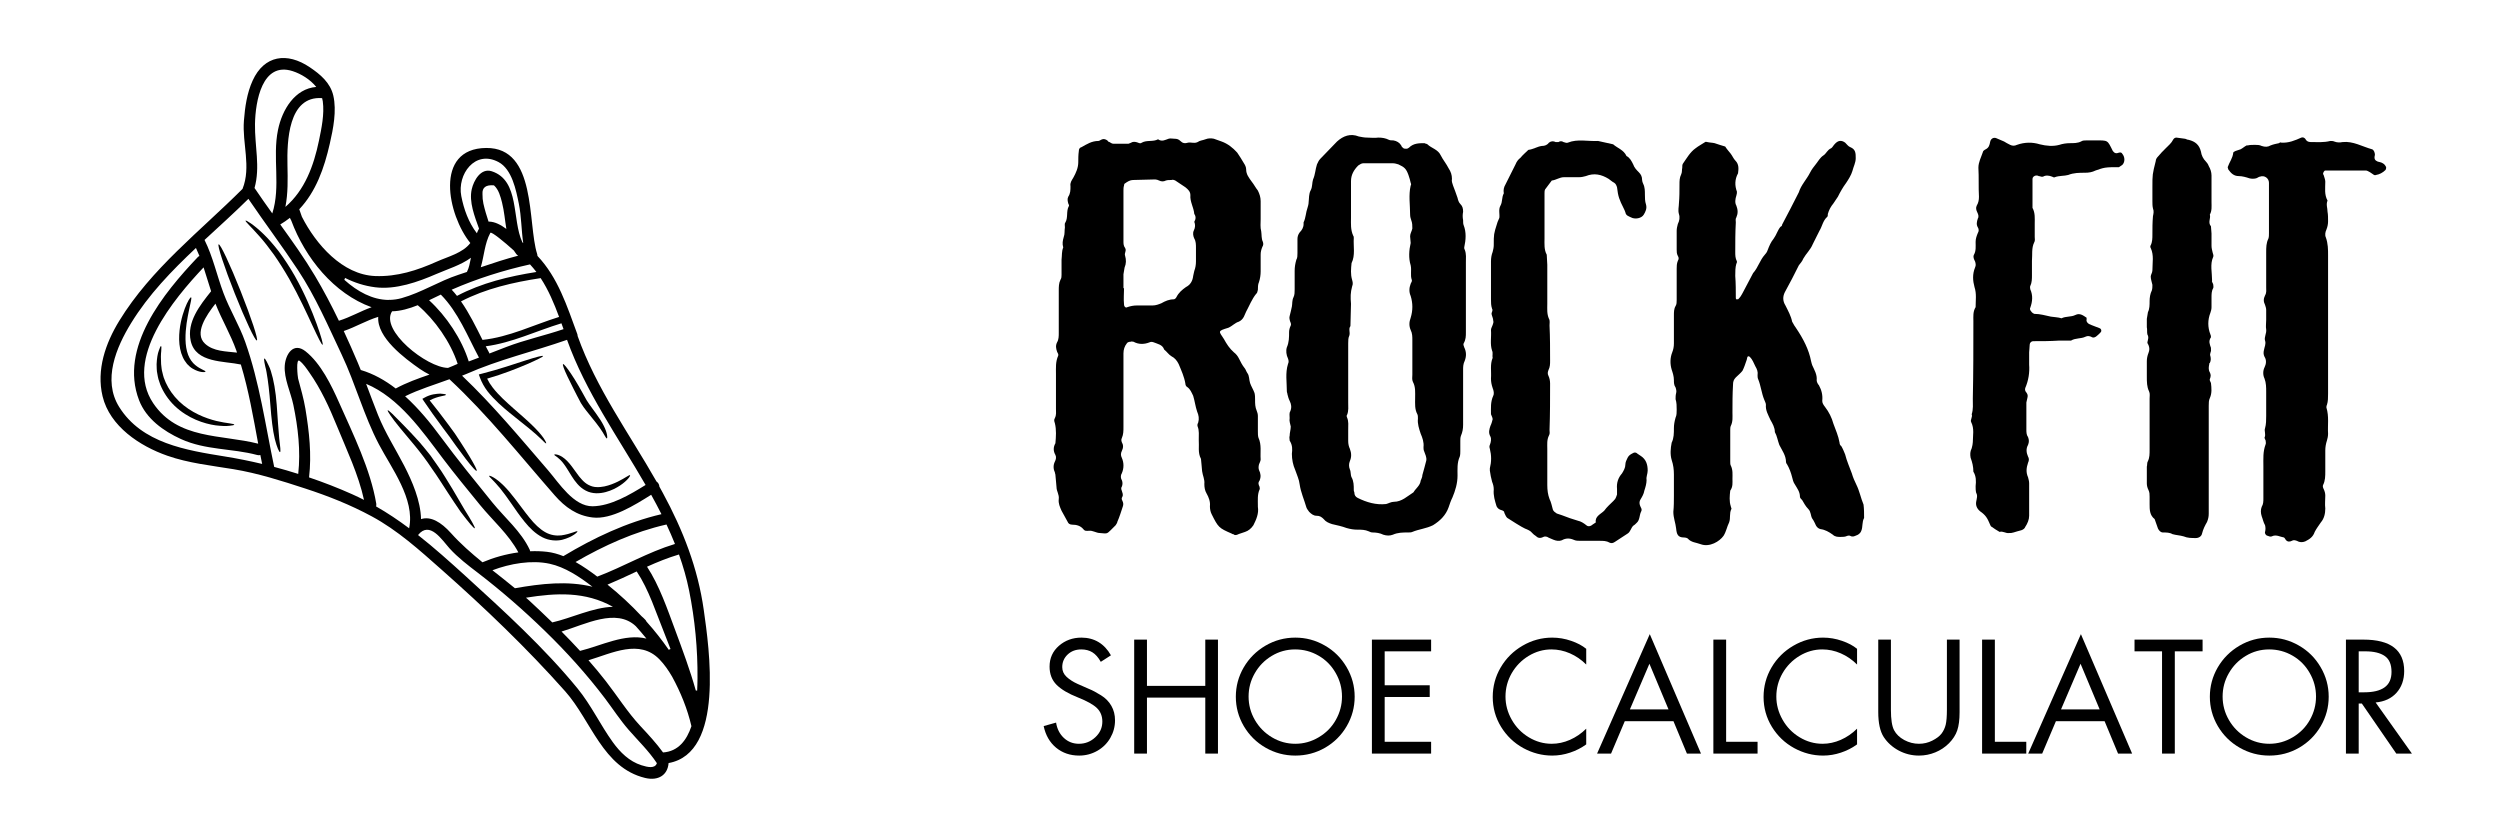 <svg xmlns="http://www.w3.org/2000/svg" xmlns:xlink="http://www.w3.org/1999/xlink" width="600" zoomAndPan="magnify" viewBox="0 0 450 150" height="200" preserveAspectRatio="xMidYMid meet" version="1.0"><defs><g/><clipPath id="25519ed7ba"><path d="M 18 10 L 128 10 L 128 140.613 L 18 140.613 Z M 18 10 " clip-rule="nonzero"/></clipPath></defs><g clip-path="url(#25519ed7ba)"><path fill="#000000" d="M 42.66 63.469 C 42.621 63.352 42.586 63.238 42.547 63.113 C 41.516 60.195 39.91 57.531 38.781 54.656 C 37.109 56.785 34.898 60.027 36.906 61.867 C 38.418 63.262 40.645 63.238 42.66 63.469 Z M 46.473 79.863 C 45.59 75.078 44.762 70.293 43.355 65.613 C 40.355 64.957 35.219 65.375 34.332 61.375 C 33.582 57.98 35.965 54.973 38 52.426 C 37.531 50.992 37.113 49.555 36.645 48.129 C 31.316 53.785 22.211 64.605 27.578 72.578 C 32.008 79.148 39.777 78.172 46.473 79.863 Z M 47.188 83.508 C 47.074 82.973 46.961 82.441 46.859 81.898 C 46.699 81.953 46.508 81.969 46.301 81.902 C 41.688 80.668 37.043 81.062 32.551 79.02 C 29.406 77.582 26.32 75.383 25.035 72.047 C 21.383 62.539 29.496 52.715 35.594 46.289 C 35.684 46.188 35.797 46.121 35.898 46.074 C 35.703 45.59 35.492 45.109 35.27 44.633 C 30.906 48.738 26.75 53.027 23.598 58.16 C 20.926 62.516 18.43 68.395 21.441 73.238 C 25.527 79.797 33.504 81.039 40.539 82.176 C 42.754 82.531 44.973 82.984 47.188 83.508 Z M 56.926 15.648 C 55.844 14.309 54.203 13.297 52.68 12.805 C 47.172 11.027 45.973 18.262 45.898 22.312 C 45.832 26.266 46.883 30.074 45.812 33.848 C 45.832 33.867 45.852 33.891 45.867 33.914 C 46.891 35.43 47.941 36.926 49.012 38.418 C 50.57 33.566 49.016 28.348 50.039 23.387 C 50.797 19.695 53.078 15.973 56.926 15.648 Z M 57.41 25.328 C 57.879 23.059 58.41 20.57 58.102 18.238 C 58.074 18.039 58.035 17.855 57.98 17.664 C 51.84 17.211 51.656 25.523 51.742 29.727 C 51.797 32.277 51.852 34.789 51.371 37.242 C 54.855 34.246 56.469 29.867 57.41 25.328 Z M 61 57.734 C 63.039 57.109 64.883 56.016 66.887 55.301 C 60.078 52.855 54.918 46.398 52.434 39.719 C 52.363 39.582 52.297 39.449 52.23 39.316 C 52.215 39.277 52.203 39.242 52.191 39.207 C 51.648 39.629 51.066 40.035 50.445 40.406 C 52.621 43.426 54.789 46.453 56.688 49.645 C 58.242 52.25 59.672 54.973 61 57.734 Z M 63.395 88.965 C 64.121 89.285 64.824 89.629 65.52 89.984 C 64.535 85.426 62.371 80.914 60.625 76.633 C 59.273 73.316 57.762 70.012 55.688 67.062 C 55.176 66.336 54.645 65.512 53.93 64.957 C 53.211 64.391 53.59 67.887 53.656 68.129 C 54.145 69.957 54.664 71.734 54.977 73.602 C 55.656 77.738 56.113 81.773 55.629 85.93 C 58.273 86.828 60.875 87.836 63.395 88.965 Z M 73.652 95.043 C 74.707 89.801 70.465 84.289 68.199 79.969 C 65.488 74.809 63.992 69.086 61.496 63.816 C 59.055 58.652 56.801 53.41 53.645 48.625 C 50.77 44.273 47.641 40.109 44.711 35.793 C 42.16 38.316 39.469 40.734 36.816 43.191 C 38.348 46.266 39.02 49.531 40.219 52.734 C 41.344 55.754 43.07 58.52 44.141 61.551 C 46.734 68.891 47.758 76.473 49.352 84.035 L 49.352 84.043 C 50.805 84.426 52.246 84.852 53.68 85.305 C 54.137 81.164 53.648 76.945 52.805 72.887 C 52.34 70.629 51.094 68.16 51.254 65.816 C 51.398 63.77 52.805 61.512 54.988 63.23 C 57.738 65.391 59.656 69.359 61.035 72.461 C 63.562 78.156 66.695 84.508 67.727 90.664 C 67.75 90.844 67.738 91.004 67.691 91.152 C 69.77 92.34 71.734 93.664 73.637 95.086 C 73.641 95.074 73.648 95.062 73.652 95.055 C 73.652 95.051 73.652 95.051 73.652 95.043 Z M 77.305 67.426 C 76.738 67.152 76.172 66.812 75.57 66.406 C 72.852 64.508 67.805 60.762 68.082 57.035 C 65.938 57.688 63.996 58.863 61.875 59.586 C 62.758 61.484 63.605 63.398 64.41 65.305 C 64.594 65.738 64.762 66.168 64.938 66.598 C 67.219 67.273 69.316 68.453 71.23 69.93 C 73.168 68.871 75.23 68.141 77.305 67.426 Z M 80.641 66.223 C 81.23 65.992 81.812 65.754 82.379 65.492 C 81.102 61.57 78.262 57.527 75.191 54.938 C 73.676 55.547 72.098 56.004 70.574 56.035 C 68.352 59.418 76.816 66.18 80.641 66.223 Z M 84.133 48.742 C 84.387 48.266 84.578 47.406 84.77 46.398 C 82.945 47.727 80.547 48.449 78.574 49.305 C 75.23 50.754 71.254 52.18 67.527 51.707 C 65.582 51.461 63.777 50.867 62.102 50.023 C 62.078 50.145 62.035 50.27 61.977 50.367 C 64.344 52.496 67.043 53.953 69.895 53.988 C 70.004 53.965 70.121 53.953 70.227 53.977 C 70.914 53.953 71.598 53.863 72.289 53.664 C 75.887 52.656 79.012 50.609 82.535 49.457 C 83.043 49.289 83.543 49.125 84.043 48.953 C 84.066 48.887 84.09 48.812 84.133 48.742 Z M 84.375 65.062 C 84.988 64.832 85.598 64.605 86.215 64.367 C 84.148 60.504 82.477 56.18 79.348 53.027 C 78.68 53.348 77.977 53.695 77.234 54.043 C 80.344 56.883 83.117 61.035 84.375 65.062 Z M 91.145 41.207 C 90.883 39.652 90.766 38.047 90.367 36.461 C 90.094 35.398 89.773 34.129 88.914 33.363 C 87.461 33.234 86.77 33.754 86.848 34.922 C 86.836 35.5 86.891 36.078 87.012 36.652 C 87.258 37.75 87.586 38.824 87.938 39.895 C 87.969 39.895 87.984 39.887 88.008 39.887 C 89.129 39.906 90.191 40.508 91.145 41.207 Z M 93.305 99.43 C 91.602 96.207 88.656 93.664 86.371 90.855 C 84.121 88.094 81.852 85.344 79.699 82.5 C 75.996 77.59 71.832 71.574 65.902 69.09 C 66.617 70.965 67.297 72.844 68.043 74.699 C 69.352 77.949 71.168 80.758 72.766 83.848 C 74.188 86.617 75.715 90.129 75.785 93.438 C 77.543 92.879 79.391 93.977 81.172 95.957 C 82.898 97.887 84.84 99.578 86.844 101.211 C 88.855 100.359 91.062 99.734 93.305 99.43 Z M 93.281 46.02 C 93.156 45.953 93.023 45.859 92.922 45.719 C 92.762 45.516 92.621 45.301 92.488 45.09 C 90.773 43.539 88.508 41.688 88.277 41.902 C 88.27 41.922 88.254 41.934 88.242 41.953 C 87.234 43.832 87.141 46.07 86.539 48.105 C 88.77 47.348 91.004 46.613 93.281 46.02 Z M 94.027 43.617 C 94.078 43.664 94.125 43.711 94.18 43.754 C 93.836 41.414 93.863 39.016 93.391 36.676 C 92.895 34.246 92.168 30.457 89.723 29.164 C 85.488 26.918 82.273 31.402 83.031 35.293 C 83.488 37.656 84.348 40.055 85.836 41.988 C 85.949 41.688 86.078 41.41 86.223 41.152 C 85.441 38.965 84.387 36.336 84.918 34.043 C 85.262 32.527 86.527 30.184 88.516 30.828 C 93.602 32.488 92.102 39.516 94.027 43.617 Z M 96.551 48.957 C 96.188 48.488 95.812 48.031 95.402 47.59 C 90.664 48.637 85.789 50.18 81.301 52.145 C 81.637 52.496 81.957 52.879 82.258 53.262 C 86.68 50.922 91.625 49.734 96.551 48.957 Z M 100.637 57.047 C 99.734 54.613 98.73 52.215 97.32 50.062 C 92.406 50.809 87.418 51.941 82.98 54.25 C 84.488 56.406 85.66 58.816 86.848 61.18 C 91.645 60.684 96.062 58.465 100.637 57.047 Z M 101.438 59.246 C 101.316 58.895 101.188 58.547 101.059 58.195 C 96.516 59.574 92.168 61.711 87.434 62.332 C 87.629 62.711 87.824 63.09 88.027 63.457 C 88.055 63.52 88.074 63.574 88.094 63.633 C 89.105 63.238 90.117 62.844 91.117 62.461 C 94.512 61.16 98.016 60.41 101.438 59.246 Z M 106.641 105.613 C 104.293 103.785 101.656 102.066 98.945 101.477 C 95.684 100.766 91.816 101.441 88.637 102.645 C 89.992 103.711 91.355 104.781 92.688 105.883 C 97.48 105.039 102.156 104.516 106.641 105.613 Z M 99.41 112.035 C 102.781 111.281 106.719 109.332 110.324 109.223 C 105.355 106.445 100.125 106.711 94.676 107.586 C 94.863 107.754 95.055 107.914 95.242 108.082 C 96.641 109.383 98.035 110.691 99.41 112.035 Z M 106.684 91.129 C 109.941 91.082 113.363 89.059 116.207 87.293 C 111.258 78.707 105.398 70.508 102.066 61.168 C 96.02 63.285 89.82 64.711 83.918 67.324 C 83.66 67.438 83.414 67.535 83.172 67.625 C 88.754 72.934 93.648 78.855 98.672 84.676 C 100.621 86.941 103.266 91.172 106.684 91.129 Z M 116.355 114.945 C 115.738 114.188 115.102 113.438 114.445 112.715 C 110.918 109.391 105.359 112.387 101.078 113.68 C 102.211 114.82 103.324 115.973 104.406 117.16 C 108.262 116.211 112.461 113.992 116.355 114.945 Z M 115.465 137.746 C 116.578 138.098 117.906 138.398 118.238 137.371 C 116.762 135.145 114.887 133.355 113.141 131.352 C 111.59 129.566 110.324 127.609 108.906 125.723 C 105.629 121.398 101.984 117.352 98.09 113.574 C 94.25 109.836 90.277 106.383 86.027 103.113 C 84.25 101.758 82.414 100.359 80.914 98.703 C 79.551 97.191 77.352 93.672 75.246 96.309 C 78.168 98.602 80.949 101.102 83.762 103.656 C 90.738 110.012 97.949 116.586 103.941 123.902 C 106.43 126.953 108.031 130.43 110.305 133.59 C 111.617 135.406 113.273 137.055 115.465 137.746 Z M 119.062 92.551 C 118.469 91.375 117.852 90.211 117.211 89.059 C 114.219 90.938 110.066 93.547 106.684 93.148 C 103.824 92.812 101.723 91.301 99.855 89.172 C 93.648 82.09 87.816 74.684 80.898 68.262 C 78.223 69.254 75.477 70.059 72.922 71.328 C 75.387 73.555 77.539 76.203 79.395 78.723 C 82.352 82.723 85.488 86.574 88.621 90.438 C 90.914 93.266 93.781 95.621 95.352 98.957 C 95.391 99.047 95.418 99.137 95.434 99.227 C 96.457 99.18 97.469 99.215 98.461 99.328 C 99.453 99.441 100.438 99.723 101.406 100.105 C 106.922 96.793 112.777 94.023 119.062 92.551 Z M 120.383 116.973 C 120.473 116.91 120.582 116.855 120.695 116.824 C 120.324 115.848 119.957 114.887 119.574 113.953 C 118.082 110.289 116.816 106.172 114.605 102.859 C 112.859 103.68 111.121 104.496 109.348 105.234 C 111.488 106.953 113.562 108.859 115.492 110.93 C 115.719 111.125 115.945 111.328 116.156 111.562 C 116.25 111.656 116.309 111.766 116.355 111.871 C 117.805 113.488 119.152 115.195 120.383 116.973 Z M 121.492 97.914 C 121.016 96.727 120.508 95.562 119.969 94.41 C 114.152 95.73 108.746 98.184 103.598 101.16 C 104.98 101.941 106.301 102.875 107.512 103.793 C 112.254 101.996 116.625 99.383 121.492 97.914 Z M 119.348 135.441 C 122.082 135.258 123.609 133.246 124.457 130.711 C 123.742 127.633 122.539 124.648 120.984 121.801 C 120.32 120.668 119.586 119.594 118.715 118.699 C 115.121 114.98 110.223 117.555 105.926 118.844 C 107.004 120.07 108.055 121.328 109.062 122.625 C 111.152 125.312 112.969 128.223 115.297 130.719 C 116.727 132.25 118.133 133.766 119.348 135.441 Z M 125.551 122.113 C 125.598 116.832 125.082 111.496 124.043 106.316 C 123.594 104.078 122.965 101.918 122.215 99.805 C 120.234 100.395 118.34 101.16 116.465 102.008 C 118.691 105.398 120.145 109.684 121.535 113.422 C 122.832 116.922 124.211 120.609 125.246 124.297 C 125.352 124.297 125.359 124.297 125.359 124.297 C 125.406 124.297 125.445 124.301 125.488 124.309 C 125.531 123.508 125.543 122.758 125.551 122.113 Z M 126.68 109.809 C 127.641 116.617 130.445 135.539 120.344 137.352 C 120.188 139.5 118.504 140.605 116.109 140.027 C 108.492 138.172 106.434 129.734 101.75 124.453 C 94.832 116.664 87.246 109.402 79.445 102.504 C 75.5 99.012 71.582 95.461 66.906 92.938 C 63.086 90.871 59.059 89.277 54.93 87.93 C 50.668 86.543 46.449 85.188 42.016 84.453 C 38.055 83.801 33.922 83.367 30.113 82.027 C 25.184 80.305 19.762 76.75 18.461 71.324 C 17.324 66.566 18.988 61.793 21.477 57.73 C 27.234 48.348 35.973 41.672 43.656 33.996 C 45.238 30.047 43.578 25.809 43.906 21.711 C 44.094 19.277 44.453 16.75 45.473 14.512 C 47.551 9.941 51.668 9.34 55.766 12.109 C 57.676 13.398 59.457 14.895 59.996 17.211 C 60.625 19.938 59.977 23.184 59.363 25.863 C 58.355 30.297 56.867 34.492 53.867 37.668 C 54.004 38.102 54.164 38.551 54.34 39.016 C 56.867 43.98 61.625 49.453 67.527 49.688 C 71.484 49.84 75.09 48.672 78.66 47.074 C 80.621 46.195 83.309 45.543 84.66 43.742 C 80.609 38.77 78.027 26.73 87.504 26.633 C 96.676 26.543 94.918 40.172 96.688 45.723 C 96.73 45.848 96.738 45.953 96.738 46.059 C 100.457 49.984 102.066 55.133 103.906 60.109 C 103.953 60.234 103.973 60.355 103.969 60.473 C 107.305 69.895 113.262 78.035 118.176 86.68 C 118.473 86.867 118.676 87.227 118.688 87.59 C 118.895 87.965 119.109 88.344 119.312 88.727 C 122.934 95.402 125.621 102.281 126.68 109.809 " fill-opacity="1" fill-rule="nonzero"/></g><path fill="#000000" d="M 113.41 85.539 C 113.516 85.633 112.961 86.488 111.617 87.387 C 110.953 87.824 110.098 88.289 109.031 88.57 C 108 88.848 106.625 88.957 105.41 88.297 C 104.809 87.984 104.312 87.547 103.922 87.098 C 103.52 86.652 103.211 86.188 102.926 85.746 C 102.371 84.871 101.93 84.094 101.484 83.508 C 101.055 82.922 100.613 82.531 100.305 82.293 C 99.953 82.055 99.738 81.91 99.773 81.832 C 99.801 81.766 100.055 81.754 100.477 81.887 C 100.938 82.039 101.527 82.398 102.098 82.984 C 102.668 83.562 103.211 84.344 103.801 85.16 C 104.086 85.562 104.402 85.984 104.754 86.348 C 105.098 86.727 105.492 87.059 105.934 87.285 C 106.152 87.418 106.398 87.473 106.625 87.562 C 106.695 87.578 106.891 87.613 107.012 87.645 C 107.148 87.66 107.242 87.66 107.355 87.676 C 107.828 87.703 108.328 87.648 108.793 87.555 C 109.723 87.359 110.551 87.012 111.211 86.691 C 112.559 86.031 113.289 85.418 113.41 85.539 " fill-opacity="1" fill-rule="nonzero"/><path fill="#000000" d="M 108.668 76.629 C 109.348 77.934 109.371 78.902 109.242 78.914 C 109.062 78.949 108.77 78.145 107.977 77.039 C 107.594 76.48 107.07 75.84 106.492 75.125 C 106.195 74.762 105.891 74.391 105.57 73.973 C 105.41 73.766 105.254 73.547 105.082 73.332 C 104.945 73.109 104.793 72.895 104.645 72.672 L 104.617 72.625 L 104.562 72.547 L 104.516 72.457 L 104.422 72.281 L 104.242 71.938 C 104.117 71.699 103.996 71.473 103.879 71.25 C 103.652 70.797 103.426 70.367 103.215 69.949 C 102.805 69.113 102.418 68.363 102.121 67.727 C 101.52 66.449 101.215 65.625 101.352 65.543 C 101.484 65.469 102.043 66.156 102.824 67.332 C 103.211 67.922 103.668 68.621 104.129 69.438 C 104.359 69.844 104.605 70.266 104.855 70.711 C 105.098 71.145 105.344 71.586 105.598 72.047 C 105.746 72.266 105.891 72.488 106.035 72.707 C 106.18 72.914 106.328 73.113 106.469 73.312 C 106.766 73.723 107.051 74.117 107.32 74.484 C 107.871 75.254 108.344 75.965 108.668 76.629 " fill-opacity="1" fill-rule="nonzero"/><path fill="#000000" d="M 103.941 95.648 C 104.004 95.73 103.152 96.656 101.168 97.168 C 100.188 97.387 98.855 97.34 97.625 96.707 C 96.402 96.082 95.336 95.051 94.414 93.898 C 93.477 92.754 92.707 91.602 92 90.582 C 91.285 89.555 90.637 88.66 90.051 87.938 C 89.469 87.227 88.945 86.672 88.586 86.309 C 88.219 85.938 87.996 85.723 88.047 85.652 C 88.094 85.594 88.379 85.68 88.855 85.957 C 89.332 86.23 89.957 86.719 90.652 87.398 C 91.34 88.078 92.082 88.965 92.84 89.965 C 93.613 90.961 94.406 92.09 95.301 93.184 C 96.176 94.281 97.125 95.211 98.117 95.777 C 99.113 96.352 100.152 96.465 101.031 96.367 C 102.805 96.117 103.855 95.469 103.941 95.648 " fill-opacity="1" fill-rule="nonzero"/><path fill="#000000" d="M 97.801 78.793 C 98.215 79.398 98.367 79.77 98.309 79.809 C 98.23 79.855 97.957 79.574 97.461 79.082 C 96.961 78.59 96.203 77.91 95.23 77.113 C 94.234 76.316 93.059 75.367 91.75 74.32 C 90.445 73.238 89.004 72.027 87.746 70.422 C 87.176 69.672 86.711 68.844 86.391 67.969 L 86.188 67.402 L 86.789 67.246 C 89.902 66.457 92.602 65.512 94.551 64.891 C 96.492 64.273 97.691 63.949 97.746 64.086 C 97.789 64.211 96.684 64.766 94.805 65.582 C 93.043 66.328 90.594 67.32 87.688 68.156 C 87.938 68.688 88.266 69.223 88.664 69.73 C 89.797 71.199 91.184 72.41 92.43 73.52 C 93.688 74.629 94.848 75.617 95.766 76.516 C 96.688 77.402 97.387 78.199 97.801 78.793 " fill-opacity="1" fill-rule="nonzero"/><path fill="#000000" d="M 84.52 82.176 C 85.43 83.695 85.93 84.668 85.793 84.75 C 85.66 84.84 84.93 84.016 83.848 82.621 C 83.309 81.926 82.684 81.086 82 80.137 C 81.672 79.668 81.312 79.172 80.945 78.656 C 80.566 78.152 80.176 77.625 79.77 77.086 C 78.43 75.281 77.227 73.59 76.305 72.219 L 76.023 71.793 L 76.418 71.574 C 77.531 70.941 78.551 70.887 79.234 70.852 C 79.898 70.883 80.266 70.961 80.27 71.047 C 80.312 71.277 78.93 71.215 77.34 72.07 C 78.328 73.293 79.48 74.773 80.695 76.418 C 81.094 76.965 81.48 77.492 81.859 78.012 C 82.207 78.535 82.543 79.055 82.867 79.539 C 83.5 80.523 84.066 81.414 84.52 82.176 " fill-opacity="1" fill-rule="nonzero"/><path fill="#000000" d="M 83.59 91.684 C 84.855 93.695 85.586 94.996 85.461 95.09 C 85.336 95.184 84.367 94.055 82.914 92.125 C 82.23 91.141 81.434 89.945 80.574 88.625 C 79.699 87.316 78.824 85.844 77.746 84.355 C 75.75 81.324 73.547 78.926 72.02 77.047 C 70.496 75.191 69.68 73.953 69.785 73.859 C 69.918 73.746 70.965 74.809 72.629 76.52 C 73.469 77.367 74.441 78.406 75.516 79.594 C 76.035 80.191 76.566 80.855 77.113 81.527 C 77.254 81.707 77.391 81.852 77.531 82.055 C 77.66 82.238 77.789 82.418 77.91 82.602 C 78.168 82.965 78.426 83.328 78.688 83.707 C 79.746 85.18 80.629 86.711 81.469 88.066 C 82.285 89.43 83 90.645 83.59 91.684 " fill-opacity="1" fill-rule="nonzero"/><path fill="#000000" d="M 56.992 58.289 C 57.816 60.559 58.207 62.008 58.066 62.062 C 57.918 62.117 57.254 60.773 56.246 58.602 C 55.234 56.418 53.852 53.41 52.078 50.234 C 51.172 48.656 50.25 47.191 49.352 45.906 C 48.438 44.633 47.57 43.508 46.781 42.625 C 45.227 40.848 44.078 39.84 44.203 39.707 C 44.293 39.613 45.582 40.352 47.367 42.07 C 48.254 42.906 49.215 44.012 50.203 45.285 C 51.168 46.582 52.148 48.062 53.066 49.672 C 54.891 52.914 56.164 56.016 56.992 58.289 " fill-opacity="1" fill-rule="nonzero"/><path fill="#000000" d="M 50.254 78.848 C 50.434 80.375 50.57 81.348 50.402 81.379 C 50.262 81.414 49.848 80.539 49.465 79.016 C 49.086 77.457 48.848 75.297 48.672 72.949 C 48.496 70.602 48.254 68.512 47.98 67.016 C 47.938 66.633 47.824 66.309 47.758 66.012 C 47.695 65.715 47.641 65.457 47.598 65.242 C 47.52 64.82 47.508 64.562 47.586 64.531 C 47.656 64.504 47.809 64.699 48.008 65.086 C 48.117 65.285 48.234 65.527 48.367 65.816 C 48.496 66.105 48.664 66.43 48.762 66.812 C 49.254 68.324 49.633 70.488 49.809 72.863 C 49.984 75.227 50.102 77.352 50.254 78.848 " fill-opacity="1" fill-rule="nonzero"/><path fill="#000000" d="M 43.32 52.418 C 45.223 57.199 46.531 61.16 46.234 61.281 C 45.941 61.395 44.16 57.617 42.262 52.836 C 40.367 48.055 39.062 44.094 39.359 43.98 C 39.652 43.867 41.426 47.641 43.32 52.418 " fill-opacity="1" fill-rule="nonzero"/><path fill="#000000" d="M 41.289 76.199 C 41.863 76.277 42.172 76.359 42.172 76.438 C 42.172 76.52 41.855 76.586 41.285 76.641 C 40.719 76.719 39.848 76.688 38.801 76.562 C 36.738 76.27 33.809 75.328 31.422 73.043 C 30.246 71.902 29.383 70.559 28.852 69.242 C 28.734 68.906 28.625 68.578 28.52 68.258 C 28.418 67.941 28.395 67.609 28.324 67.301 C 28.18 66.688 28.215 66.094 28.188 65.566 C 28.234 64.508 28.375 63.66 28.586 63.113 C 28.777 62.559 28.91 62.266 28.984 62.285 C 29.062 62.305 29.074 62.637 29.023 63.195 C 28.953 63.754 28.938 64.562 29 65.543 C 29.066 66.023 29.078 66.566 29.25 67.117 C 29.328 67.395 29.371 67.684 29.477 67.977 C 29.598 68.258 29.703 68.547 29.824 68.844 C 30.352 70.012 31.152 71.188 32.219 72.227 C 34.375 74.301 37.023 75.297 38.949 75.773 C 39.914 75.988 40.707 76.133 41.289 76.199 " fill-opacity="1" fill-rule="nonzero"/><path fill="#000000" d="M 35.125 65.695 C 36.125 66.523 37.043 66.707 36.988 66.891 C 36.988 67.004 36.008 67.152 34.652 66.34 C 34.316 66.148 34 65.859 33.68 65.523 C 33.391 65.164 33.109 64.754 32.902 64.289 C 32.473 63.355 32.273 62.258 32.246 61.133 C 32.211 58.867 32.758 56.914 33.254 55.562 C 33.762 54.215 34.262 53.461 34.398 53.523 C 34.547 53.582 34.32 54.434 34.027 55.797 C 33.75 57.152 33.355 59.043 33.391 61.105 C 33.41 62.129 33.562 63.09 33.867 63.883 C 34.172 64.672 34.633 65.285 35.125 65.695 " fill-opacity="1" fill-rule="nonzero"/><g fill="#000000" fill-opacity="1"><g transform="translate(187.566, 96.146)"><g><path d="M 14.656 -19.273 C 14.656 -19.273 14.656 -19.273 14.656 -25.598 C 14.656 -27.91 14.656 -30.219 14.656 -32.527 C 14.656 -33.23 14.859 -33.832 15.258 -34.332 C 15.359 -34.535 15.66 -34.633 15.961 -34.633 C 16.062 -34.734 16.262 -34.633 16.465 -34.633 C 17.367 -34.133 18.371 -34.133 19.375 -34.535 C 19.574 -34.633 19.777 -34.633 20.078 -34.535 C 20.781 -34.234 21.684 -34.133 21.984 -33.23 C 22.488 -32.828 22.789 -32.324 23.289 -32.023 C 23.895 -31.723 24.293 -31.223 24.594 -30.617 C 25.098 -29.414 25.598 -28.309 25.801 -27.105 C 25.801 -26.906 25.902 -26.602 26.102 -26.504 C 26.703 -26.102 26.906 -25.5 27.207 -24.898 C 27.508 -23.895 27.605 -22.988 27.91 -22.086 C 28.211 -21.383 28.309 -20.781 28.109 -20.078 C 28.008 -19.879 27.91 -19.676 28.008 -19.375 C 28.309 -18.672 28.211 -17.77 28.211 -16.965 C 28.309 -15.863 28.008 -14.656 28.609 -13.551 C 28.711 -12.852 28.711 -12.148 28.812 -11.344 C 28.914 -10.539 29.312 -9.84 29.215 -9.035 C 29.215 -8.434 29.312 -7.832 29.613 -7.328 C 30.016 -6.625 30.316 -5.824 30.219 -5.02 C 30.219 -4.516 30.316 -4.016 30.52 -3.613 C 31.723 -1.203 31.824 -1.105 34.133 -0.102 C 34.234 0 34.332 0 34.434 0 C 34.633 0.199 34.836 0.199 35.137 0.102 C 35.539 -0.102 36.039 -0.199 36.543 -0.402 C 37.145 -0.602 37.645 -1.004 38.047 -1.605 C 38.551 -2.609 39.051 -3.715 38.852 -4.918 C 38.852 -4.918 38.852 -5.02 38.852 -5.121 C 38.852 -6.125 38.75 -7.129 39.152 -8.031 C 39.254 -8.133 39.152 -8.332 39.152 -8.531 C 38.953 -8.934 38.852 -9.234 39.152 -9.637 C 39.453 -10.34 39.352 -10.941 39.051 -11.543 C 38.953 -11.848 38.953 -12.148 39.051 -12.547 C 39.152 -12.852 39.352 -13.152 39.352 -13.453 C 39.254 -14.758 39.555 -16.062 38.953 -17.367 C 38.852 -17.668 38.852 -18.172 38.852 -18.57 C 38.852 -19.477 38.852 -20.379 38.852 -21.281 C 38.852 -21.582 38.75 -21.984 38.648 -22.188 C 38.348 -22.891 38.348 -23.492 38.348 -24.195 C 38.348 -24.594 38.348 -24.996 38.25 -25.398 C 38.047 -26 37.645 -26.602 37.445 -27.207 C 37.246 -27.809 37.344 -28.512 36.945 -29.012 C 36.742 -29.312 36.641 -29.715 36.441 -29.918 C 36.039 -30.418 35.738 -31.02 35.438 -31.621 C 35.238 -32.023 34.938 -32.426 34.535 -32.727 C 33.73 -33.43 33.23 -34.234 32.727 -35.137 C 31.824 -36.543 31.523 -36.543 33.531 -37.145 C 34.234 -37.445 34.734 -38.047 35.438 -38.25 C 35.84 -38.449 36.141 -38.75 36.34 -39.152 C 36.441 -39.453 36.641 -39.754 36.742 -40.055 C 37.344 -41.16 37.746 -42.266 38.551 -43.27 C 38.75 -43.367 38.75 -43.668 38.852 -43.973 C 38.852 -44.371 38.852 -44.977 39.051 -45.375 C 39.254 -45.98 39.352 -46.68 39.352 -47.285 C 39.352 -48.289 39.352 -49.293 39.352 -50.297 C 39.352 -50.797 39.453 -51.199 39.652 -51.699 C 39.855 -52.004 39.855 -52.305 39.754 -52.605 C 39.453 -53.207 39.555 -53.91 39.453 -54.512 C 39.254 -55.215 39.352 -56.02 39.352 -56.719 C 39.352 -57.824 39.352 -58.93 39.352 -59.934 C 39.352 -60.637 39.152 -61.238 38.852 -61.84 C 38.449 -62.344 38.148 -62.945 37.746 -63.445 C 37.246 -64.148 36.742 -64.75 36.742 -65.656 C 36.742 -66.055 36.543 -66.457 36.34 -66.758 C 35.941 -67.461 35.539 -68.062 35.137 -68.668 C 34.332 -69.57 33.43 -70.273 32.324 -70.676 C 31.824 -70.875 31.422 -70.977 30.922 -71.176 C 30.418 -71.277 29.918 -71.277 29.414 -71.074 C 28.914 -70.875 28.41 -70.875 28.008 -70.574 C 27.406 -70.273 26.805 -70.574 26.301 -70.473 C 25.699 -70.273 25.297 -70.375 24.898 -70.773 C 24.594 -71.074 24.293 -71.176 23.793 -71.176 C 23.492 -71.176 23.09 -71.277 22.789 -71.176 C 22.188 -70.977 21.582 -70.574 20.883 -71.074 C 19.977 -70.574 18.875 -70.977 17.969 -70.473 C 17.77 -70.273 17.469 -70.375 17.266 -70.473 C 16.965 -70.574 16.664 -70.676 16.262 -70.574 C 16.062 -70.473 15.863 -70.375 15.559 -70.273 C 14.656 -70.273 13.754 -70.273 12.852 -70.273 C 12.547 -70.273 12.348 -70.473 12.148 -70.574 C 11.945 -70.574 11.848 -70.773 11.746 -70.875 C 11.445 -71.074 11.145 -71.176 10.844 -71.074 C 10.539 -70.977 10.34 -70.773 10.141 -70.773 C 8.934 -70.773 8.031 -70.172 7.129 -69.672 C 6.727 -69.57 6.625 -69.27 6.625 -68.969 C 6.523 -68.266 6.523 -67.562 6.523 -66.961 C 6.523 -65.957 6.125 -65.051 5.621 -64.148 C 5.32 -63.648 5.02 -63.246 5.121 -62.645 C 5.121 -61.941 5.121 -61.34 4.719 -60.734 C 4.516 -60.336 4.617 -59.934 4.719 -59.531 C 4.82 -59.332 4.918 -59.129 4.82 -59.031 C 4.316 -58.125 4.719 -57.023 4.215 -56.117 C 4.016 -55.918 4.117 -55.516 4.117 -55.215 C 4.016 -54.613 4.117 -54.012 3.914 -53.508 C 3.715 -52.805 3.613 -52.305 3.816 -51.602 C 3.512 -50.898 3.613 -50.195 3.512 -49.391 C 3.512 -48.488 3.512 -47.586 3.512 -46.68 C 3.512 -46.379 3.512 -46.078 3.312 -45.777 C 3.012 -45.176 3.012 -44.473 3.012 -43.871 C 3.012 -41.262 3.012 -38.75 3.012 -36.242 C 3.012 -35.637 3.012 -35.035 2.711 -34.535 C 2.41 -33.934 2.508 -33.43 2.711 -32.828 C 2.812 -32.625 3.012 -32.324 2.91 -32.125 C 2.41 -31.02 2.508 -29.918 2.508 -28.812 C 2.508 -26.703 2.508 -24.695 2.508 -22.586 C 2.508 -21.984 2.609 -21.484 2.309 -20.883 C 2.109 -20.578 2.207 -20.277 2.309 -19.977 C 2.609 -18.773 2.508 -17.566 2.41 -16.363 C 2.008 -15.66 2.008 -14.957 2.41 -14.254 C 2.609 -13.855 2.508 -13.453 2.309 -13.051 C 2.008 -12.449 2.008 -11.746 2.309 -11.145 C 2.309 -10.941 2.41 -10.844 2.41 -10.641 C 2.508 -9.938 2.508 -9.234 2.609 -8.434 C 2.609 -7.73 3.113 -7.129 3.012 -6.324 C 2.91 -5.52 3.211 -4.918 3.512 -4.215 C 3.914 -3.512 4.215 -2.91 4.617 -2.207 C 4.719 -1.906 5.02 -1.707 5.422 -1.707 C 6.223 -1.707 6.926 -1.504 7.43 -0.902 C 7.73 -0.5 8.031 -0.602 8.434 -0.602 C 9.137 -0.703 9.738 -0.199 10.441 -0.199 C 11.645 -0.102 11.645 0 12.348 -0.703 C 12.648 -1.004 12.949 -1.305 13.25 -1.605 C 13.352 -1.809 13.551 -2.008 13.551 -2.207 C 13.953 -3.113 14.254 -4.117 14.555 -5.02 C 14.656 -5.32 14.656 -5.621 14.457 -6.023 C 14.355 -6.223 14.254 -6.426 14.457 -6.727 C 14.656 -7.129 14.457 -7.43 14.355 -7.832 C 14.254 -8.031 14.254 -8.23 14.254 -8.332 C 14.555 -8.836 14.555 -9.438 14.254 -9.938 C 14.156 -10.238 14.156 -10.641 14.355 -10.941 C 14.758 -11.848 14.758 -12.852 14.355 -13.754 C 14.156 -14.156 14.156 -14.555 14.355 -14.957 C 14.656 -15.559 14.656 -16.062 14.355 -16.562 C 14.254 -16.867 14.254 -17.066 14.355 -17.266 C 14.656 -17.969 14.656 -18.57 14.656 -19.273 Z M 14.656 -44.273 C 14.656 -45.074 14.656 -45.98 14.656 -46.781 C 14.758 -47.184 14.758 -47.586 14.859 -47.988 C 15.16 -48.688 15.16 -49.391 14.957 -50.094 C 14.758 -50.598 15.258 -51 14.957 -51.5 C 14.656 -51.902 14.656 -52.305 14.656 -52.703 C 14.656 -53.207 14.656 -53.707 14.656 -54.211 C 14.656 -56.719 14.656 -59.23 14.656 -61.84 C 14.656 -62.141 14.656 -62.441 14.758 -62.742 C 14.758 -62.945 14.859 -63.145 14.957 -63.145 C 15.359 -63.445 15.863 -63.746 16.363 -63.746 C 17.668 -63.746 19.074 -63.848 20.379 -63.848 C 20.578 -63.848 20.883 -63.746 21.082 -63.648 C 21.484 -63.445 21.887 -63.445 22.285 -63.648 C 22.586 -63.746 22.891 -63.746 23.289 -63.746 C 23.492 -63.848 23.793 -63.746 23.992 -63.648 C 24.594 -63.246 25.199 -62.844 25.801 -62.441 C 26.301 -62.043 26.703 -61.641 26.703 -61.039 C 26.602 -59.832 27.305 -58.828 27.406 -57.625 C 27.707 -57.223 27.707 -56.719 27.406 -56.219 C 27.605 -55.715 27.605 -55.215 27.305 -54.613 C 27.105 -54.211 27.207 -53.609 27.406 -53.207 C 27.707 -52.703 27.707 -52.102 27.707 -51.5 C 27.707 -50.695 27.707 -49.895 27.707 -49.09 C 27.707 -48.488 27.605 -47.887 27.406 -47.383 C 27.305 -47.082 27.305 -46.781 27.207 -46.48 C 27.105 -45.578 26.703 -44.875 25.902 -44.473 C 25.199 -43.973 24.594 -43.469 24.195 -42.664 C 24.094 -42.465 23.895 -42.266 23.691 -42.266 C 22.891 -42.266 22.188 -41.965 21.484 -41.562 C 20.98 -41.359 20.48 -41.16 19.879 -41.16 C 18.875 -41.16 17.969 -41.16 17.066 -41.16 C 16.465 -41.16 15.961 -41.059 15.359 -40.859 C 15.059 -40.656 14.758 -40.961 14.758 -41.359 C 14.656 -42.363 14.758 -43.27 14.758 -44.273 C 14.656 -44.273 14.656 -44.273 14.656 -44.273 Z M 14.656 -44.273 "/></g></g></g><g fill="#000000" fill-opacity="1"><g transform="translate(229.426, 96.146)"><g><path d="M 34.434 -36.34 C 34.434 -36.34 34.434 -36.34 34.434 -43.168 C 34.434 -45.074 34.434 -46.984 34.434 -48.891 C 34.434 -49.691 34.535 -50.395 34.234 -51.199 C 34.133 -51.301 34.133 -51.5 34.133 -51.602 C 34.434 -53.008 34.535 -54.312 34.031 -55.617 C 33.934 -55.816 33.934 -56.219 33.934 -56.52 C 33.832 -57.023 33.832 -57.523 33.934 -58.027 C 33.934 -58.629 33.832 -59.031 33.43 -59.43 C 33.129 -59.73 33.027 -60.133 32.93 -60.535 C 32.625 -61.34 32.426 -62.043 32.125 -62.742 C 32.023 -63.145 31.824 -63.445 31.926 -63.949 C 31.926 -64.652 31.723 -65.254 31.32 -65.855 C 30.922 -66.66 30.316 -67.363 29.918 -68.164 C 29.414 -69.27 28.211 -69.469 27.508 -70.172 C 27.406 -70.273 27.105 -70.273 27.004 -70.375 C 26 -70.375 24.996 -70.375 24.195 -69.57 C 24.094 -69.469 23.895 -69.371 23.691 -69.371 C 23.492 -69.371 23.191 -69.371 23.09 -69.57 C 22.891 -69.672 22.891 -69.77 22.789 -69.973 C 22.488 -70.473 21.984 -70.773 21.383 -70.875 C 21.082 -70.875 20.781 -70.875 20.578 -70.977 C 19.977 -71.277 19.375 -71.379 18.672 -71.379 C 17.969 -71.277 17.266 -71.379 16.664 -71.379 C 16.164 -71.379 15.66 -71.477 15.16 -71.578 C 13.652 -72.18 12.348 -71.68 11.242 -70.676 C 10.238 -69.672 9.234 -68.566 8.23 -67.562 C 7.93 -67.262 7.832 -66.961 7.629 -66.559 C 7.328 -65.656 7.328 -64.75 6.926 -63.848 C 6.727 -63.246 6.828 -62.543 6.523 -61.941 C 6.125 -61.238 6.223 -60.434 6.125 -59.73 C 6.125 -59.43 6.023 -59.031 5.922 -58.727 C 5.621 -57.926 5.621 -56.922 5.219 -56.117 C 5.219 -56.02 5.219 -55.918 5.219 -55.816 C 5.219 -55.215 4.918 -54.711 4.516 -54.312 C 4.215 -53.91 4.117 -53.508 4.117 -53.105 C 4.117 -52.305 4.117 -51.398 4.117 -50.598 C 4.117 -50.195 4.117 -49.691 3.914 -49.391 C 3.715 -48.688 3.613 -48.086 3.613 -47.383 C 3.613 -46.281 3.613 -45.176 3.613 -44.07 C 3.613 -43.57 3.613 -43.066 3.414 -42.664 C 3.113 -42.062 3.211 -41.461 3.113 -40.961 C 3.012 -40.355 2.812 -39.754 2.711 -39.254 C 2.609 -38.953 2.711 -38.551 2.812 -38.25 C 2.91 -38.047 3.012 -37.746 2.91 -37.547 C 2.711 -37.145 2.609 -36.742 2.609 -36.34 C 2.609 -35.438 2.609 -34.535 2.207 -33.629 C 2.008 -33.027 2.109 -32.227 2.41 -31.621 C 2.508 -31.32 2.609 -31.02 2.41 -30.617 C 1.906 -29.012 2.207 -27.305 2.207 -25.699 C 2.207 -25.5 2.309 -25.398 2.309 -25.199 C 2.41 -24.797 2.508 -24.395 2.711 -23.992 C 3.012 -23.391 3.113 -22.789 2.812 -22.086 C 2.609 -21.785 2.711 -21.281 2.711 -20.883 C 2.609 -20.379 2.812 -19.879 2.91 -19.375 C 2.91 -18.773 2.711 -18.27 2.711 -17.668 C 2.609 -17.469 2.711 -17.168 2.711 -16.867 C 2.711 -16.867 2.711 -16.766 2.812 -16.664 C 3.211 -15.961 3.211 -15.258 3.113 -14.457 C 3.113 -13.453 3.312 -12.449 3.715 -11.543 C 4.016 -10.641 4.418 -9.84 4.516 -8.934 C 4.719 -7.527 5.32 -6.223 5.723 -4.82 C 5.824 -4.516 6.023 -4.316 6.223 -4.016 C 6.625 -3.613 7.027 -3.312 7.527 -3.312 C 8.133 -3.312 8.434 -3.113 8.836 -2.711 C 9.234 -2.207 9.738 -2.008 10.34 -1.809 C 11.242 -1.605 12.148 -1.406 12.949 -1.105 C 13.652 -0.902 14.254 -0.805 14.957 -0.805 C 15.66 -0.805 16.262 -0.805 16.965 -0.5 C 17.168 -0.402 17.367 -0.301 17.668 -0.301 C 18.27 -0.301 18.973 -0.199 19.574 0.102 C 20.18 0.301 20.781 0.301 21.281 0.102 C 22.188 -0.301 23.09 -0.301 23.992 -0.301 C 24.293 -0.301 24.594 -0.301 24.797 -0.402 C 26 -0.902 27.305 -1.004 28.512 -1.605 C 29.816 -2.41 30.82 -3.414 31.32 -4.82 C 31.523 -5.422 31.723 -6.023 32.023 -6.625 C 32.527 -7.832 32.93 -9.137 32.93 -10.539 C 32.93 -11.645 32.828 -12.852 33.328 -13.953 C 33.43 -14.254 33.43 -14.656 33.43 -14.957 C 33.43 -15.559 33.43 -16.164 33.43 -16.766 C 33.43 -17.066 33.43 -17.367 33.531 -17.668 C 33.832 -18.371 33.934 -18.973 33.934 -19.676 C 33.934 -21.484 33.934 -23.391 33.934 -25.199 C 33.934 -26.602 33.934 -28.008 33.934 -29.516 C 33.934 -30.117 33.934 -30.617 34.234 -31.223 C 34.535 -32.023 34.535 -32.828 34.133 -33.629 C 34.031 -33.934 33.934 -34.133 34.031 -34.332 C 34.434 -35.035 34.434 -35.637 34.434 -36.34 Z M 18.773 -66.758 C 19.574 -66.758 20.48 -66.758 21.281 -66.758 C 21.582 -66.758 21.984 -66.66 22.285 -66.559 C 23.391 -66.055 23.691 -65.754 24.094 -64.652 C 24.293 -64.148 24.395 -63.648 24.496 -63.246 C 24.594 -63.043 24.594 -62.844 24.496 -62.742 C 24.094 -61.039 24.395 -59.23 24.395 -57.523 C 24.395 -57.121 24.496 -56.82 24.594 -56.52 C 24.797 -56.02 24.797 -55.516 24.797 -55.016 C 24.695 -54.512 24.395 -54.109 24.395 -53.609 C 24.395 -53.207 24.496 -52.805 24.496 -52.402 C 24.195 -51.098 24.094 -49.691 24.496 -48.387 C 24.695 -47.484 24.395 -46.582 24.695 -45.777 C 24.797 -45.578 24.594 -45.277 24.496 -45.074 C 24.195 -44.273 24.195 -43.57 24.496 -42.867 C 24.898 -41.562 24.898 -40.258 24.496 -38.953 C 24.195 -38.148 24.195 -37.445 24.496 -36.742 C 24.797 -36.141 24.797 -35.539 24.797 -34.938 C 24.797 -32.93 24.797 -30.82 24.797 -28.711 C 24.797 -28.309 24.695 -27.809 24.898 -27.406 C 25.398 -26.504 25.297 -25.5 25.297 -24.496 C 25.297 -23.492 25.199 -22.488 25.699 -21.582 C 25.801 -21.383 25.801 -21.082 25.801 -20.781 C 25.699 -19.879 26 -18.973 26.301 -18.07 C 26.602 -17.367 26.906 -16.562 26.805 -15.66 C 26.805 -15.461 26.805 -15.16 26.906 -14.957 C 27.105 -14.355 27.406 -13.855 27.305 -13.25 C 27.105 -12.348 26.805 -11.445 26.602 -10.641 C 26.602 -10.238 26.402 -9.938 26.301 -9.637 C 26.203 -8.734 25.398 -8.23 24.996 -7.527 C 23.895 -6.828 22.891 -5.824 21.484 -5.824 C 20.98 -5.824 20.48 -5.52 20.078 -5.422 C 18.27 -5.219 16.562 -5.723 14.957 -6.523 C 14.555 -6.727 14.355 -7.027 14.355 -7.527 C 14.254 -7.73 14.254 -7.832 14.254 -8.031 C 14.254 -8.734 14.254 -9.535 13.855 -10.238 C 13.652 -10.641 13.754 -11.242 13.551 -11.645 C 13.352 -12.148 13.352 -12.648 13.551 -13.152 C 13.855 -13.855 13.855 -14.555 13.551 -15.359 C 13.352 -15.762 13.25 -16.262 13.25 -16.766 C 13.25 -17.469 13.25 -18.07 13.25 -18.773 C 13.25 -19.574 13.352 -20.277 13.051 -20.98 C 12.949 -21.184 12.949 -21.383 13.051 -21.484 C 13.352 -22.188 13.25 -22.988 13.25 -23.691 C 13.25 -26.703 13.25 -29.613 13.25 -32.527 C 13.25 -33.129 13.25 -33.73 13.25 -34.332 C 13.25 -34.836 13.25 -35.336 13.453 -35.738 C 13.652 -36.34 13.25 -36.945 13.652 -37.445 C 13.652 -38.852 13.754 -40.156 13.754 -41.461 C 13.652 -42.664 13.652 -43.469 13.953 -44.574 C 14.156 -45.074 14.055 -45.375 13.953 -45.777 C 13.652 -46.781 13.754 -47.785 13.855 -48.789 C 14.555 -50.195 14.156 -51.801 14.254 -53.309 C 14.254 -53.406 14.254 -53.609 14.156 -53.707 C 13.652 -54.812 13.754 -55.918 13.754 -56.922 C 13.754 -59.129 13.754 -61.34 13.754 -63.547 C 13.754 -64.652 14.254 -65.555 15.059 -66.359 C 15.359 -66.559 15.66 -66.758 15.961 -66.758 C 16.965 -66.758 17.871 -66.758 18.773 -66.758 Z M 18.773 -66.758 "/></g></g></g><g fill="#000000" fill-opacity="1"><g transform="translate(265.966, 96.146)"><g><path d="M 12.047 -53.207 C 12.047 -53.207 12.047 -53.207 12.047 -56.52 C 12.047 -56.922 12.047 -57.324 12.047 -57.824 C 12.047 -58.93 12.047 -60.133 12.047 -61.34 C 12.047 -61.539 12.047 -61.84 12.148 -62.043 C 12.547 -62.543 12.949 -63.145 13.352 -63.648 C 14.156 -63.746 14.758 -64.25 15.559 -64.25 C 15.863 -64.25 16.164 -64.25 16.562 -64.25 C 17.168 -64.25 17.668 -64.25 18.27 -64.25 C 18.773 -64.25 19.074 -64.352 19.477 -64.449 C 20.98 -65.051 22.285 -64.75 23.59 -63.949 C 23.895 -63.746 24.195 -63.445 24.594 -63.246 C 24.898 -63.043 24.996 -62.742 25.098 -62.441 C 25.297 -60.734 25.5 -60.234 26.301 -58.629 C 26.402 -58.426 26.504 -58.227 26.602 -57.926 C 26.703 -57.324 27.207 -57.223 27.605 -57.023 C 28.309 -56.621 29.516 -56.82 29.918 -57.523 C 30.219 -58.027 30.52 -58.629 30.316 -59.332 C 30.117 -59.934 30.117 -60.535 30.117 -61.137 C 30.117 -61.738 30.117 -62.441 29.816 -63.043 C 29.715 -63.246 29.613 -63.547 29.613 -63.746 C 29.613 -64.352 29.414 -64.75 29.012 -65.152 C 28.609 -65.555 28.211 -65.957 28.008 -66.559 C 27.707 -67.16 27.406 -67.762 26.805 -68.062 C 26.301 -69.168 25.199 -69.469 24.395 -70.172 C 23.492 -70.375 22.586 -70.574 21.684 -70.773 C 19.879 -70.676 17.969 -71.176 16.262 -70.473 C 16.062 -70.375 15.762 -70.473 15.461 -70.574 C 15.16 -70.773 14.859 -70.773 14.555 -70.574 C 14.355 -70.574 14.156 -70.574 14.055 -70.574 C 13.652 -70.773 13.25 -70.773 12.852 -70.473 C 12.547 -70.07 12.148 -69.871 11.543 -69.871 C 10.742 -69.77 10.039 -69.27 9.137 -69.168 C 8.633 -68.668 8.133 -68.266 7.73 -67.762 C 7.328 -67.461 7.027 -67.059 6.828 -66.559 C 6.223 -65.355 5.621 -64.148 5.02 -62.945 C 4.719 -62.441 4.617 -61.941 4.719 -61.34 C 4.316 -60.637 4.516 -59.832 4.117 -59.129 C 3.715 -58.426 4.016 -57.625 3.914 -56.922 C 3.816 -56.621 3.613 -56.32 3.512 -55.918 C 2.91 -54.012 2.91 -54.012 2.91 -52.004 C 2.91 -51.602 2.812 -51.199 2.711 -50.797 C 2.508 -50.297 2.41 -49.691 2.41 -49.09 C 2.41 -46.781 2.41 -44.574 2.41 -42.266 C 2.41 -41.66 2.41 -41.16 2.609 -40.559 C 2.812 -40.258 2.508 -39.957 2.508 -39.652 C 2.609 -39.152 2.812 -38.852 2.812 -38.449 C 2.91 -38.148 2.812 -37.949 2.711 -37.645 C 2.609 -37.344 2.41 -37.043 2.41 -36.742 C 2.508 -35.438 2.207 -34.234 2.609 -33.027 C 2.812 -32.625 2.609 -32.125 2.711 -31.723 C 2.207 -30.52 2.508 -29.312 2.41 -28.008 C 2.41 -27.406 2.508 -26.906 2.711 -26.301 C 2.91 -25.801 3.012 -25.297 2.812 -24.898 C 2.309 -23.793 2.41 -22.688 2.41 -21.582 C 2.508 -21.281 2.711 -20.98 2.711 -20.68 C 2.609 -20.277 2.508 -19.879 2.309 -19.477 C 2.109 -18.875 1.906 -18.27 2.309 -17.566 C 2.508 -17.168 2.41 -16.562 2.207 -16.062 C 2.109 -15.863 2.109 -15.66 2.207 -15.359 C 2.508 -14.156 2.508 -13.051 2.207 -11.848 C 2.207 -11.746 2.207 -11.543 2.207 -11.445 C 2.309 -10.742 2.41 -10.141 2.609 -9.438 C 2.812 -8.934 2.91 -8.531 2.91 -8.031 C 2.812 -6.926 3.113 -6.023 3.414 -5.02 C 3.613 -4.617 3.914 -4.418 4.316 -4.316 C 4.617 -4.215 4.82 -4.117 4.82 -3.816 C 5.02 -3.414 5.121 -3.012 5.52 -2.812 C 5.824 -2.609 8.031 -1.203 8.531 -1.004 C 9.035 -0.805 9.535 -0.602 9.84 -0.199 C 10.039 0 10.238 0.199 10.441 0.301 C 10.844 0.703 11.242 0.805 11.848 0.5 C 12.047 0.402 12.246 0.402 12.547 0.5 C 12.852 0.703 13.25 0.805 13.652 1.004 C 14.156 1.203 14.656 1.305 15.16 1.105 C 15.863 0.703 16.562 0.703 17.266 1.004 C 17.668 1.203 18.07 1.203 18.473 1.203 C 19.676 1.203 20.883 1.203 21.984 1.203 C 22.586 1.203 23.191 1.203 23.691 1.504 C 24.094 1.707 24.395 1.605 24.695 1.406 C 25.5 0.902 26.203 0.402 27.004 -0.102 C 27.508 -0.402 27.605 -1.105 28.008 -1.504 C 28.211 -1.605 28.41 -1.809 28.609 -2.008 C 29.215 -2.508 29.113 -3.414 29.414 -4.016 C 29.715 -4.516 29.312 -4.82 29.215 -5.219 C 29.113 -5.52 29.113 -5.922 29.312 -6.223 C 29.613 -6.727 29.918 -7.227 30.016 -7.832 C 30.219 -8.434 30.418 -9.137 30.418 -9.738 C 30.316 -10.34 30.617 -10.844 30.617 -11.445 C 30.617 -12.547 30.316 -13.453 29.414 -14.055 C 29.215 -14.156 29.012 -14.355 28.812 -14.457 C 28.512 -14.758 28.211 -14.758 27.91 -14.555 C 27.508 -14.355 27.207 -14.156 27.004 -13.754 C 26.805 -13.352 26.602 -12.949 26.602 -12.547 C 26.602 -11.945 26.301 -11.445 26 -10.941 C 25.297 -10.141 24.996 -9.234 25.098 -8.133 C 25.098 -7.832 25.098 -7.527 25.098 -7.129 C 24.996 -6.828 24.898 -6.523 24.695 -6.223 C 24.594 -6.223 24.594 -6.125 24.496 -6.023 C 23.895 -5.422 23.289 -4.918 22.789 -4.215 C 22.188 -3.613 21.082 -3.211 21.281 -2.109 C 21.082 -2.008 20.883 -1.809 20.68 -1.707 C 20.379 -1.406 19.879 -1.305 19.574 -1.605 C 19.074 -2.008 18.57 -2.309 18.07 -2.41 C 17.066 -2.711 16.164 -3.012 15.16 -3.414 C 14.859 -3.512 14.555 -3.613 14.254 -3.715 C 13.953 -3.914 13.652 -4.117 13.551 -4.418 C 13.352 -5.121 13.25 -5.723 12.949 -6.324 C 12.648 -7.129 12.547 -7.93 12.547 -8.836 C 12.547 -10.941 12.547 -13.152 12.547 -15.359 C 12.547 -16.164 12.449 -16.965 12.852 -17.77 C 13.051 -18.07 12.949 -18.473 12.949 -18.773 C 13.051 -21.582 13.051 -24.293 13.051 -27.105 C 13.051 -27.605 12.949 -28.109 12.75 -28.512 C 12.547 -28.914 12.648 -29.215 12.75 -29.516 C 13.051 -30.117 13.051 -30.617 13.051 -31.223 C 13.051 -33.328 13.051 -35.438 12.949 -37.547 C 12.949 -37.949 13.051 -38.449 12.852 -38.75 C 12.449 -39.652 12.547 -40.559 12.547 -41.461 C 12.547 -43.871 12.547 -46.18 12.547 -48.488 C 12.547 -49.09 12.449 -49.691 12.449 -50.297 C 11.945 -51.199 12.047 -52.305 12.047 -53.207 Z M 12.047 -53.207 "/></g></g></g><g fill="#000000" fill-opacity="1"><g transform="translate(298.592, 96.146)"><g><path d="M 2.711 -10.742 C 2.711 -10.742 2.711 -10.742 2.711 -7.43 C 2.711 -7.227 2.711 -7.027 2.711 -6.926 C 2.711 -5.922 2.711 -5.02 2.609 -4.016 C 2.609 -2.91 3.012 -2.008 3.113 -1.004 C 3.211 0 3.414 0.602 4.516 0.602 C 4.82 0.602 5.121 0.703 5.219 0.805 C 5.824 1.504 6.727 1.504 7.527 1.809 C 9.137 2.41 10.941 1.305 11.645 0.301 C 12.148 -0.5 12.246 -1.305 12.648 -2.109 C 12.949 -2.91 12.648 -3.715 13.051 -4.516 C 13.152 -4.617 12.949 -4.82 12.949 -5.02 C 12.648 -5.922 12.75 -6.926 12.852 -7.832 C 13.352 -8.531 13.25 -9.234 13.25 -9.938 C 13.25 -10.742 13.352 -11.543 12.949 -12.348 C 12.852 -12.547 12.852 -12.75 12.852 -13.051 C 12.852 -14.957 12.852 -16.867 12.852 -18.773 C 12.852 -18.973 12.852 -19.273 12.949 -19.477 C 13.352 -20.277 13.25 -21.082 13.25 -21.887 C 13.25 -23.492 13.25 -25.199 13.352 -26.906 C 13.352 -27.406 13.453 -27.809 13.855 -28.211 C 14.254 -28.609 14.758 -29.012 15.059 -29.414 C 15.359 -30.016 15.559 -30.617 15.762 -31.223 C 15.863 -31.422 15.863 -31.723 15.961 -31.926 C 15.961 -31.926 16.062 -32.023 16.164 -32.023 C 16.262 -32.023 16.262 -31.926 16.363 -31.926 C 16.867 -31.422 17.066 -30.82 17.367 -30.219 C 17.668 -29.715 17.871 -29.215 17.77 -28.609 C 17.77 -28.41 17.77 -28.109 17.871 -27.91 C 18.371 -26.703 18.473 -25.398 18.973 -24.195 C 19.074 -23.895 19.273 -23.59 19.273 -23.289 C 19.176 -22.285 19.676 -21.484 20.078 -20.578 C 20.48 -19.879 20.883 -19.176 20.883 -18.371 C 21.281 -17.668 21.383 -16.867 21.684 -16.062 C 22.188 -15.059 22.891 -14.156 22.891 -12.949 C 22.891 -12.852 22.988 -12.648 23.09 -12.547 C 23.492 -11.848 23.793 -11.043 23.992 -10.238 C 24.094 -9.84 24.195 -9.336 24.496 -8.934 C 24.898 -8.23 25.398 -7.629 25.398 -6.727 C 25.398 -6.523 25.598 -6.324 25.801 -6.125 C 26.102 -5.621 26.402 -5.02 26.906 -4.516 C 27.406 -4.016 27.305 -3.312 27.605 -2.812 C 27.91 -2.41 28.109 -1.906 28.309 -1.504 C 28.512 -1.203 28.711 -1.004 29.113 -0.902 C 29.918 -0.805 30.617 -0.402 31.32 0.102 C 31.723 0.5 32.227 0.5 32.727 0.5 C 33.129 0.5 33.531 0.5 33.934 0.301 C 34.031 0.301 34.234 0.199 34.434 0.301 C 34.938 0.602 35.336 0.301 35.84 0.102 C 36.141 -0.102 36.34 -0.301 36.441 -0.602 C 36.742 -1.305 36.543 -2.207 36.945 -2.91 C 36.945 -3.715 36.945 -4.516 36.844 -5.32 C 36.34 -6.523 36.141 -7.73 35.539 -8.934 C 35.238 -9.535 34.938 -10.238 34.734 -10.941 C 34.332 -12.047 33.832 -13.152 33.531 -14.355 C 33.328 -14.859 33.129 -15.359 32.828 -15.863 C 32.625 -15.961 32.527 -16.262 32.527 -16.465 C 32.324 -17.668 31.824 -18.773 31.422 -19.879 C 31.121 -20.98 30.617 -21.984 29.918 -22.891 C 29.613 -23.289 29.414 -23.59 29.414 -23.992 C 29.516 -24.996 29.312 -25.902 28.812 -26.805 C 28.609 -27.004 28.41 -27.406 28.41 -27.707 C 28.512 -28.711 28.008 -29.516 27.605 -30.418 C 27.508 -30.617 27.508 -30.82 27.406 -31.121 C 27.004 -33.23 26 -35.137 24.797 -36.945 C 24.496 -37.344 24.195 -37.848 23.992 -38.25 C 23.793 -39.254 23.289 -40.156 22.789 -41.16 C 22.285 -41.965 22.285 -42.766 22.688 -43.57 C 23.59 -45.176 24.395 -46.781 25.199 -48.387 C 25.5 -48.789 25.801 -49.09 26 -49.594 C 26.504 -50.496 27.305 -51.199 27.707 -52.203 C 28.109 -53.008 28.512 -53.809 28.914 -54.613 C 29.414 -55.414 29.516 -56.418 30.316 -57.121 C 30.418 -57.223 30.418 -57.422 30.418 -57.625 C 30.617 -58.328 30.922 -58.93 31.422 -59.531 C 31.723 -59.934 31.926 -60.336 32.227 -60.734 C 32.625 -61.539 33.129 -62.441 33.73 -63.246 C 34.133 -63.848 34.633 -64.652 34.836 -65.355 C 35.035 -66.156 35.438 -66.859 35.438 -67.664 C 35.438 -68.566 35.438 -69.27 34.434 -69.672 C 34.133 -69.77 33.832 -70.172 33.531 -70.473 C 32.828 -70.977 32.227 -70.875 31.621 -70.172 C 31.422 -69.973 31.223 -69.57 31.02 -69.469 C 30.316 -69.168 30.117 -68.465 29.613 -68.164 C 29.012 -67.762 28.711 -67.16 28.309 -66.66 C 27.91 -66.156 27.508 -65.656 27.207 -65.051 C 26.602 -63.848 25.598 -62.844 25.199 -61.539 C 24.195 -59.531 23.191 -57.625 22.188 -55.715 C 22.188 -55.516 22.086 -55.414 21.887 -55.316 C 21.383 -54.711 21.184 -53.91 20.68 -53.207 C 20.18 -52.605 19.879 -51.902 19.574 -51.098 C 19.477 -50.797 19.273 -50.496 19.074 -50.297 C 18.172 -49.293 17.871 -47.988 16.965 -46.984 C 16.363 -45.777 15.66 -44.574 15.059 -43.367 C 14.859 -42.969 14.656 -42.664 14.355 -42.363 C 14.355 -42.266 14.156 -42.266 13.953 -42.266 C 13.953 -42.266 13.855 -42.363 13.855 -42.465 C 13.855 -43.77 13.855 -45.176 13.754 -46.48 C 13.754 -47.285 13.754 -47.988 13.953 -48.688 C 14.055 -48.789 14.055 -48.992 14.055 -49.09 C 13.754 -49.691 13.754 -50.195 13.754 -50.797 C 13.754 -52.504 13.754 -54.312 13.855 -56.117 C 13.855 -56.418 13.754 -56.719 13.953 -57.023 C 14.254 -57.723 14.254 -58.328 13.953 -59.129 C 13.652 -59.633 13.754 -60.336 13.953 -60.938 C 14.055 -61.238 14.055 -61.438 14.055 -61.641 C 13.652 -62.742 13.652 -63.848 14.254 -64.953 C 14.355 -65.754 14.457 -66.559 13.754 -67.262 C 13.453 -67.562 13.25 -68.062 12.949 -68.465 C 12.648 -68.867 12.246 -69.27 11.945 -69.77 C 11.242 -69.973 10.641 -70.172 10.039 -70.375 C 9.637 -70.473 9.137 -70.473 8.734 -70.574 C 8.633 -70.574 8.434 -70.676 8.332 -70.574 C 7.73 -70.172 7.129 -69.871 6.625 -69.469 C 5.621 -68.766 5.02 -67.664 4.316 -66.66 C 4.215 -66.457 4.215 -66.258 4.215 -65.957 C 4.117 -65.555 4.215 -65.152 4.016 -64.75 C 3.715 -64.148 3.715 -63.547 3.715 -62.945 C 3.715 -61.738 3.715 -60.637 3.613 -59.531 C 3.613 -58.93 3.414 -58.328 3.613 -57.625 C 3.816 -57.023 3.715 -56.418 3.414 -55.816 C 3.312 -55.414 3.211 -55.016 3.211 -54.613 C 3.211 -53.508 3.211 -52.402 3.211 -51.199 C 3.211 -50.797 3.211 -50.496 3.414 -50.094 C 3.613 -49.793 3.613 -49.492 3.414 -49.191 C 3.211 -48.688 3.211 -48.188 3.211 -47.785 C 3.211 -45.879 3.211 -44.07 3.211 -42.164 C 3.211 -41.762 3.211 -41.359 3.012 -41.059 C 2.711 -40.559 2.711 -39.957 2.711 -39.352 C 2.711 -37.746 2.711 -36.039 2.711 -34.332 C 2.711 -33.73 2.609 -33.23 2.41 -32.727 C 2.008 -31.723 2.008 -30.617 2.309 -29.613 C 2.508 -29.012 2.711 -28.41 2.711 -27.707 C 2.711 -27.305 2.711 -26.805 3.012 -26.402 C 3.113 -26.102 3.211 -25.699 3.113 -25.398 C 3.012 -24.996 3.012 -24.695 3.012 -24.293 C 3.211 -23.691 3.211 -22.988 3.211 -22.387 C 3.211 -21.887 3.211 -21.383 3.012 -20.98 C 2.812 -20.277 2.711 -19.676 2.711 -19.074 C 2.711 -18.172 2.711 -17.266 2.309 -16.465 C 2.109 -15.461 2.008 -14.355 2.309 -13.352 C 2.609 -12.449 2.711 -11.645 2.711 -10.742 Z M 2.711 -10.742 "/></g></g></g><g fill="#000000" fill-opacity="1"><g transform="translate(337.541, 96.146)"><g/></g></g><g fill="#000000" fill-opacity="1"><g transform="translate(352.599, 96.146)"><g><path d="M 12.648 -30.52 C 12.648 -30.52 12.648 -30.52 12.648 -31.223 C 12.648 -31.723 12.648 -32.227 12.648 -32.727 C 12.648 -33.129 12.75 -33.629 12.75 -34.133 C 12.75 -34.434 13.051 -34.734 13.352 -34.734 C 14.859 -34.734 16.465 -34.734 17.969 -34.836 C 18.672 -34.836 19.477 -34.836 20.18 -34.836 C 20.98 -35.336 21.984 -35.137 22.789 -35.539 C 23.191 -35.738 23.492 -35.637 23.793 -35.539 C 24.195 -35.238 24.594 -35.438 24.898 -35.738 C 25.098 -35.941 25.398 -36.141 25.598 -36.441 C 25.699 -36.641 25.598 -36.945 25.398 -37.043 C 24.695 -37.344 23.992 -37.547 23.391 -37.848 C 23.09 -38.047 22.891 -38.348 22.988 -38.648 C 22.988 -38.75 22.988 -38.852 22.988 -38.953 C 22.387 -39.352 21.785 -39.855 20.98 -39.453 C 20.18 -39.051 19.273 -39.254 18.473 -38.852 C 17.871 -39.051 17.168 -39.051 16.562 -39.152 C 15.559 -39.352 14.656 -39.652 13.551 -39.652 C 13.551 -39.652 13.453 -39.754 13.352 -39.754 C 13.051 -39.957 12.648 -40.457 12.852 -40.758 C 13.25 -41.863 13.352 -42.969 12.852 -44.07 C 12.852 -44.273 12.75 -44.473 12.852 -44.672 C 13.152 -45.277 13.152 -45.98 13.152 -46.582 C 13.152 -47.484 13.152 -48.387 13.152 -49.191 C 13.25 -50.297 13.051 -51.5 13.551 -52.504 C 13.754 -52.805 13.652 -53.207 13.652 -53.508 C 13.652 -54.312 13.652 -55.113 13.652 -55.918 C 13.652 -56.82 13.754 -57.824 13.25 -58.727 C 13.25 -58.828 13.25 -59.031 13.25 -59.129 C 13.25 -60.734 13.25 -62.344 13.25 -63.949 C 13.25 -64.25 13.551 -64.551 13.953 -64.551 C 14.055 -64.551 14.254 -64.551 14.355 -64.449 C 14.656 -64.449 14.859 -64.25 15.16 -64.352 C 15.66 -64.652 16.262 -64.551 16.766 -64.352 C 16.965 -64.25 17.168 -64.148 17.266 -64.25 C 18.07 -64.551 18.973 -64.449 19.676 -64.652 C 20.68 -65.051 21.684 -65.051 22.688 -65.051 C 23.391 -65.051 23.992 -65.152 24.594 -65.453 C 25.199 -65.656 25.699 -65.855 26.301 -65.957 C 27.004 -66.055 27.605 -66.055 28.309 -66.055 C 28.512 -66.055 28.609 -66.055 28.812 -66.055 C 29.012 -66.156 29.215 -66.359 29.414 -66.457 C 29.918 -66.961 29.918 -67.863 29.414 -68.465 C 29.312 -68.668 29.113 -68.766 28.812 -68.668 C 28.309 -68.465 28.008 -68.566 27.707 -68.969 C 26.703 -70.977 26.906 -70.875 24.496 -70.875 C 23.992 -70.875 23.492 -70.875 22.988 -70.875 C 22.586 -70.875 22.285 -70.875 21.984 -70.676 C 21.383 -70.375 20.68 -70.375 19.977 -70.375 C 19.375 -70.375 18.672 -70.273 18.07 -70.07 C 16.965 -69.77 15.762 -69.871 14.555 -70.172 C 13.25 -70.574 11.848 -70.574 10.441 -70.07 C 10.039 -69.871 9.637 -69.871 9.234 -70.07 C 8.836 -70.273 8.434 -70.473 8.133 -70.676 C 7.629 -70.875 7.227 -71.074 6.727 -71.277 C 6.223 -71.477 5.723 -71.176 5.621 -70.574 C 5.52 -70.07 5.422 -69.57 4.82 -69.27 C 4.617 -69.168 4.316 -68.969 4.316 -68.766 C 4.016 -67.863 3.512 -66.961 3.512 -65.957 C 3.613 -64.25 3.512 -62.441 3.613 -60.734 C 3.613 -60.133 3.512 -59.633 3.211 -59.129 C 3.012 -58.727 3.113 -58.328 3.312 -57.926 C 3.512 -57.523 3.613 -57.121 3.414 -56.82 C 3.211 -56.219 3.113 -55.715 3.414 -55.215 C 3.613 -54.914 3.613 -54.512 3.414 -54.211 C 3.211 -53.707 3.012 -53.207 3.012 -52.605 C 3.012 -51.801 3.113 -51 2.711 -50.297 C 2.508 -49.895 2.711 -49.492 2.91 -49.09 C 3.012 -48.789 3.113 -48.387 2.91 -47.988 C 2.41 -46.781 2.508 -45.578 2.812 -44.473 C 3.211 -43.27 3.012 -42.062 3.012 -40.859 C 2.508 -40.055 2.609 -39.152 2.609 -38.348 C 2.609 -33.629 2.609 -29.012 2.508 -24.395 C 2.508 -23.391 2.609 -22.488 2.309 -21.582 C 2.508 -21.082 2.008 -20.578 2.207 -20.18 C 2.812 -18.973 2.508 -17.77 2.508 -16.562 C 2.508 -16.262 2.41 -15.863 2.309 -15.461 C 2.008 -14.859 2.008 -14.355 2.109 -13.754 C 2.41 -12.949 2.609 -12.148 2.609 -11.242 C 3.113 -10.441 3.113 -9.535 3.012 -8.633 C 3.012 -8.23 3.012 -7.832 3.113 -7.43 C 3.414 -6.926 3.211 -6.426 3.113 -5.824 C 3.012 -5.219 3.211 -4.617 3.816 -4.117 C 4.82 -3.414 5.121 -2.91 5.621 -1.707 C 5.723 -1.504 5.723 -1.406 5.922 -1.305 C 6.324 -1.004 6.828 -0.703 7.328 -0.402 C 7.93 -0.602 8.434 -0.102 9.035 -0.199 C 9.336 -0.199 9.535 -0.199 9.84 -0.301 C 10.238 -0.402 10.742 -0.602 11.242 -0.703 C 11.543 -0.805 11.848 -1.004 11.945 -1.305 C 12.348 -1.906 12.648 -2.609 12.648 -3.312 C 12.648 -5.219 12.648 -7.227 12.648 -9.137 C 12.648 -9.535 12.547 -9.84 12.449 -10.238 C 12.047 -11.145 12.148 -11.945 12.449 -12.852 C 12.648 -13.25 12.648 -13.652 12.449 -13.953 C 12.148 -14.656 12.047 -15.359 12.449 -16.062 C 12.648 -16.562 12.648 -16.965 12.449 -17.469 C 12.148 -17.871 12.148 -18.371 12.148 -18.875 C 12.148 -20.48 12.148 -22.086 12.148 -23.691 C 12.246 -23.992 12.246 -24.293 12.348 -24.594 C 12.449 -24.996 12.348 -25.199 12.148 -25.5 C 11.945 -25.699 11.848 -26 11.945 -26.301 C 12.547 -27.707 12.75 -29.113 12.648 -30.52 Z M 12.648 -30.52 "/></g></g></g><g fill="#000000" fill-opacity="1"><g transform="translate(384.421, 96.146)"><g><path d="M 13.652 -59.73 C 13.652 -59.73 13.652 -59.73 13.652 -61.539 C 13.652 -62.543 13.652 -63.547 13.652 -64.551 C 13.652 -65.152 13.453 -65.754 13.152 -66.258 C 13.051 -66.559 12.852 -66.859 12.648 -67.059 C 12.148 -67.562 11.848 -68.164 11.746 -68.867 C 11.445 -70.07 10.742 -70.676 9.535 -70.977 C 9.234 -70.977 9.035 -71.176 8.836 -71.176 C 8.332 -71.277 7.832 -71.277 7.328 -71.379 C 7.027 -71.379 6.828 -71.176 6.727 -70.977 C 6.426 -70.375 5.922 -69.973 5.422 -69.469 C 4.918 -68.969 4.418 -68.465 4.016 -67.965 C 3.816 -67.762 3.613 -67.461 3.613 -67.16 C 3.012 -64.75 3.012 -64.75 3.012 -62.441 C 3.012 -61.539 3.012 -60.734 3.012 -59.934 C 3.012 -59.531 3.012 -59.031 3.113 -58.629 C 3.312 -58.125 3.211 -57.723 3.113 -57.223 C 3.012 -56.117 3.012 -55.016 3.012 -53.91 C 3.012 -53.309 3.012 -52.605 2.711 -52.004 C 2.609 -51.902 2.609 -51.602 2.711 -51.5 C 3.312 -50.195 3.012 -48.891 3.012 -47.484 C 3.012 -47.082 2.711 -46.68 2.711 -46.379 C 2.711 -45.879 2.91 -45.375 3.012 -44.875 C 3.012 -44.574 3.012 -44.172 2.91 -43.871 C 2.609 -43.27 2.508 -42.566 2.508 -41.965 C 2.508 -41.262 2.508 -40.559 2.207 -39.957 C 2.109 -39.555 2.109 -39.152 2.008 -38.75 C 2.008 -38.25 2.008 -37.746 2.008 -37.246 C 2.109 -36.844 2.008 -36.34 2.109 -35.941 C 2.41 -35.438 2.207 -35.035 2.109 -34.535 C 2.109 -34.332 2.207 -34.234 2.309 -34.031 C 2.508 -33.531 2.508 -33.129 2.309 -32.625 C 2.109 -32.125 2.008 -31.621 2.008 -31.121 C 2.008 -30.219 2.008 -29.312 2.008 -28.41 C 2.008 -27.406 2.008 -26.504 2.41 -25.699 C 2.609 -25.297 2.508 -24.797 2.508 -24.395 C 2.508 -21.281 2.508 -18.172 2.508 -15.16 C 2.508 -14.457 2.508 -13.754 2.207 -13.152 C 2.008 -12.852 2.109 -12.449 2.008 -12.148 C 2.008 -11.145 2.008 -10.141 2.008 -9.137 C 2.008 -8.734 2.109 -8.332 2.309 -7.93 C 2.508 -7.527 2.508 -7.129 2.508 -6.727 C 2.508 -6.324 2.508 -5.824 2.508 -5.422 C 2.508 -4.418 2.508 -3.414 3.414 -2.711 C 3.613 -2.109 3.816 -1.605 4.016 -1.004 C 4.215 -0.602 4.516 -0.301 4.918 -0.301 C 5.52 -0.301 6.125 -0.301 6.625 0 C 7.328 0.199 7.93 0.199 8.633 0.402 C 9.336 0.703 10.039 0.703 10.844 0.703 C 11.344 0.703 11.848 0.402 11.945 -0.102 C 12.148 -0.902 12.449 -1.504 12.852 -2.207 C 13.051 -2.711 13.152 -3.113 13.152 -3.715 C 13.152 -4.117 13.152 -4.516 13.152 -4.918 C 13.152 -10.941 13.152 -16.965 13.152 -23.09 C 13.152 -23.59 13.152 -24.094 13.352 -24.496 C 13.754 -25.398 13.652 -26.301 13.551 -27.207 C 13.453 -27.508 13.25 -27.707 13.352 -27.91 C 13.551 -28.41 13.551 -28.711 13.352 -29.113 C 13.051 -29.613 13.152 -30.117 13.25 -30.617 C 13.25 -30.719 13.25 -30.82 13.352 -30.82 C 13.551 -31.223 13.551 -31.621 13.453 -32.023 C 13.25 -32.527 13.652 -32.828 13.551 -33.23 C 13.551 -33.328 13.551 -33.43 13.551 -33.531 C 13.352 -34.133 13.051 -34.734 13.551 -35.438 C 13.551 -35.539 13.551 -35.738 13.453 -35.941 C 12.949 -37.246 12.949 -38.551 13.453 -39.855 C 13.551 -40.156 13.652 -40.457 13.652 -40.859 C 13.652 -41.359 13.652 -41.965 13.652 -42.566 C 13.652 -43.168 13.652 -43.77 13.953 -44.273 C 14.055 -44.473 13.953 -44.773 13.953 -44.977 C 13.855 -45.277 13.652 -45.477 13.754 -45.676 C 13.754 -47.082 13.352 -48.59 13.953 -49.895 C 14.055 -50.094 13.953 -50.395 13.855 -50.695 C 13.754 -51.098 13.652 -51.5 13.652 -51.902 C 13.652 -52.605 13.652 -53.406 13.652 -54.109 C 13.652 -54.512 13.551 -55.016 13.551 -55.414 C 12.949 -56.117 13.551 -56.82 13.352 -57.523 C 13.754 -58.227 13.652 -59.031 13.652 -59.73 Z M 13.652 -59.73 "/></g></g></g><g fill="#000000" fill-opacity="1"><g transform="translate(400.483, 96.146)"><g><path d="M 5.422 -70.07 C 4.918 -70.07 4.516 -70.07 4.117 -69.973 C 4.016 -69.973 3.914 -69.973 3.914 -69.973 C 3.512 -69.77 3.211 -69.469 2.812 -69.27 C 2.508 -69.168 2.207 -69.066 1.906 -68.969 C 1.707 -68.867 1.504 -68.766 1.504 -68.668 C 1.406 -67.664 0.805 -66.961 0.5 -66.055 C 0.5 -65.957 0.602 -65.754 0.602 -65.656 C 1.105 -64.953 1.605 -64.449 2.508 -64.449 C 3.113 -64.449 3.816 -64.25 4.418 -64.047 C 4.82 -63.949 5.219 -63.949 5.621 -64.047 C 5.922 -64.148 6.125 -64.352 6.324 -64.352 C 7.129 -64.652 7.93 -64.047 7.93 -63.246 C 7.93 -63.043 7.93 -62.945 7.93 -62.742 C 7.93 -59.934 7.93 -57.023 7.93 -54.211 C 7.93 -53.809 7.93 -53.508 7.832 -53.207 C 7.43 -52.402 7.43 -51.602 7.43 -50.695 C 7.43 -48.688 7.43 -46.582 7.43 -44.473 C 7.43 -43.973 7.527 -43.469 7.227 -42.969 C 6.926 -42.363 6.926 -41.863 7.227 -41.262 C 7.328 -40.961 7.43 -40.656 7.43 -40.355 C 7.43 -39.754 7.43 -39.152 7.43 -38.551 C 7.43 -37.949 7.328 -37.344 7.43 -36.844 C 7.527 -36.141 7.027 -35.438 7.227 -34.836 C 7.43 -34.234 7.129 -33.73 7.027 -33.129 C 6.926 -32.727 6.926 -32.324 7.129 -31.926 C 7.527 -31.32 7.43 -30.617 7.129 -30.016 C 6.828 -29.414 6.828 -28.609 7.129 -28.008 C 7.43 -27.207 7.43 -26.402 7.43 -25.598 C 7.43 -24.195 7.43 -22.688 7.43 -21.281 C 7.43 -20.578 7.43 -19.777 7.227 -19.074 C 7.027 -18.57 7.43 -17.969 7.129 -17.367 C 7.129 -17.266 7.227 -17.066 7.328 -16.867 C 7.328 -16.664 7.43 -16.363 7.328 -16.164 C 6.828 -14.859 6.926 -13.551 6.926 -12.246 C 6.926 -10.238 6.926 -8.332 6.926 -6.426 C 6.926 -5.922 6.926 -5.422 6.625 -4.918 C 6.426 -4.418 6.426 -3.816 6.625 -3.211 C 6.828 -2.711 6.926 -2.109 7.227 -1.605 C 7.328 -1.203 7.328 -0.805 7.227 -0.402 C 7.129 -0.102 7.43 0.301 7.73 0.301 C 7.93 0.402 8.23 0.5 8.434 0.402 C 9.234 0 9.938 0.5 10.641 0.602 C 10.742 0.703 10.844 0.805 10.941 1.004 C 11.242 1.406 11.645 1.406 12.047 1.203 C 12.348 1.004 12.648 1.105 12.949 1.203 C 13.453 1.504 13.953 1.504 14.457 1.305 C 15.258 0.902 15.863 0.5 16.164 -0.402 C 16.465 -1.004 16.867 -1.504 17.266 -2.109 C 17.871 -2.812 18.07 -3.715 18.07 -4.617 C 17.969 -5.422 18.07 -6.125 18.07 -6.926 C 18.07 -7.328 17.969 -7.73 17.77 -8.133 C 17.668 -8.332 17.566 -8.633 17.668 -8.836 C 18.07 -9.637 18.07 -10.441 18.07 -11.344 C 18.07 -12.547 18.07 -13.855 18.07 -15.059 C 18.07 -15.66 18.172 -16.262 18.371 -16.867 C 18.473 -17.168 18.57 -17.668 18.57 -18.07 C 18.473 -19.574 18.773 -21.184 18.27 -22.789 C 18.27 -22.891 18.27 -23.09 18.371 -23.289 C 18.57 -23.895 18.57 -24.594 18.57 -25.297 C 18.57 -27.809 18.57 -30.316 18.57 -32.828 C 18.57 -38.551 18.57 -44.371 18.57 -50.195 C 18.57 -51.199 18.57 -52.305 18.172 -53.406 C 17.969 -53.809 18.07 -54.41 18.27 -54.812 C 18.473 -55.316 18.57 -55.816 18.57 -56.32 C 18.57 -56.922 18.57 -57.523 18.473 -58.027 C 18.473 -58.727 18.172 -59.332 18.473 -60.035 C 17.871 -61.137 18.07 -62.242 18.07 -63.445 C 18.07 -63.848 17.871 -64.25 17.77 -64.652 C 17.668 -64.75 17.668 -64.852 17.668 -64.852 C 17.668 -65.051 17.871 -65.453 18.07 -65.453 C 20.578 -65.453 22.988 -65.453 25.398 -65.453 C 25.598 -65.453 25.902 -65.254 26.102 -65.152 C 26.301 -65.051 26.504 -64.852 26.703 -64.75 C 26.805 -64.652 27.004 -64.551 27.207 -64.652 C 27.809 -64.75 28.41 -65.051 28.914 -65.555 C 29.012 -65.754 29.113 -66.055 28.914 -66.258 C 28.812 -66.457 28.609 -66.66 28.41 -66.758 C 28.109 -66.961 27.809 -66.961 27.508 -67.059 C 27.004 -67.262 26.805 -67.562 27.004 -68.266 C 27.004 -68.668 26.805 -69.168 26.504 -69.27 C 24.695 -69.77 23.09 -70.773 21.184 -70.574 C 20.68 -70.473 20.18 -70.473 19.676 -70.676 C 19.477 -70.773 19.176 -70.773 18.973 -70.773 C 17.77 -70.473 16.664 -70.574 15.461 -70.574 C 14.957 -70.574 14.656 -70.773 14.457 -71.176 C 14.254 -71.379 14.055 -71.477 13.754 -71.379 C 12.648 -70.875 11.445 -70.375 10.141 -70.473 C 10.039 -70.574 9.84 -70.473 9.738 -70.375 C 9.234 -70.273 8.734 -70.172 8.23 -69.973 C 7.73 -69.672 7.227 -69.672 6.625 -69.871 C 6.223 -70.07 5.824 -70.07 5.422 -70.07 Z M 5.422 -70.07 "/></g></g></g><g fill="#000000" fill-opacity="1"><g transform="translate(186.766, 135.646)"><g><path d="M 11.375 -16.516 C 10.926 -17.316 10.422 -17.891 9.859 -18.234 C 9.305 -18.578 8.641 -18.75 7.859 -18.75 C 6.867 -18.75 6.051 -18.441 5.406 -17.828 C 4.758 -17.211 4.438 -16.457 4.438 -15.562 C 4.438 -14.875 4.703 -14.285 5.234 -13.797 C 5.773 -13.305 6.426 -12.891 7.188 -12.547 C 7.945 -12.203 8.633 -11.898 9.25 -11.641 C 9.875 -11.391 10.594 -11.008 11.406 -10.5 C 12.219 -10 12.844 -9.363 13.281 -8.594 C 13.719 -7.832 13.938 -6.961 13.938 -5.984 C 13.938 -4.859 13.656 -3.805 13.094 -2.828 C 12.531 -1.848 11.75 -1.07 10.75 -0.5 C 9.75 0.07 8.66 0.359 7.484 0.359 C 5.867 0.359 4.484 -0.113 3.328 -1.062 C 2.18 -2.02 1.438 -3.316 1.094 -4.953 L 3.328 -5.578 C 3.504 -4.453 3.969 -3.535 4.719 -2.828 C 5.477 -2.117 6.383 -1.766 7.438 -1.766 C 8.57 -1.766 9.555 -2.156 10.391 -2.938 C 11.234 -3.719 11.656 -4.66 11.656 -5.766 C 11.656 -6.742 11.336 -7.547 10.703 -8.172 C 10.066 -8.805 8.906 -9.457 7.219 -10.125 C 5.531 -10.789 4.266 -11.539 3.422 -12.375 C 2.578 -13.219 2.156 -14.312 2.156 -15.656 C 2.156 -17.176 2.719 -18.426 3.844 -19.406 C 4.969 -20.383 6.316 -20.875 7.891 -20.875 C 9.055 -20.875 10.086 -20.602 10.984 -20.062 C 11.879 -19.52 12.617 -18.727 13.203 -17.688 Z M 11.375 -16.516 "/></g></g></g><g fill="#000000" fill-opacity="1"><g transform="translate(201.983, 135.646)"><g><path d="M 4.469 -20.516 L 4.469 -12.188 L 14.969 -12.188 L 14.969 -20.516 L 17.25 -20.516 L 17.25 0 L 14.969 0 L 14.969 -10.078 L 4.469 -10.078 L 4.469 0 L 2.172 0 L 2.172 -20.516 Z M 4.469 -20.516 "/></g></g></g><g fill="#000000" fill-opacity="1"><g transform="translate(221.418, 135.646)"><g><path d="M 1.031 -10.234 C 1.031 -12.117 1.504 -13.879 2.453 -15.516 C 3.41 -17.148 4.711 -18.453 6.359 -19.422 C 8.016 -20.391 9.805 -20.875 11.734 -20.875 C 13.641 -20.875 15.41 -20.398 17.047 -19.453 C 18.691 -18.516 20 -17.219 20.969 -15.562 C 21.938 -13.914 22.422 -12.141 22.422 -10.234 C 22.422 -8.348 21.945 -6.586 21 -4.953 C 20.051 -3.316 18.754 -2.02 17.109 -1.062 C 15.461 -0.113 13.672 0.359 11.734 0.359 C 9.828 0.359 8.047 -0.113 6.391 -1.062 C 4.742 -2.008 3.438 -3.301 2.469 -4.938 C 1.508 -6.582 1.031 -8.348 1.031 -10.234 Z M 11.703 -18.75 C 10.18 -18.75 8.773 -18.359 7.484 -17.578 C 6.191 -16.797 5.176 -15.754 4.438 -14.453 C 3.695 -13.16 3.328 -11.766 3.328 -10.266 C 3.328 -8.754 3.707 -7.344 4.469 -6.031 C 5.227 -4.727 6.254 -3.691 7.547 -2.922 C 8.848 -2.148 10.242 -1.766 11.734 -1.766 C 13.234 -1.766 14.641 -2.156 15.953 -2.938 C 17.273 -3.719 18.301 -4.758 19.031 -6.062 C 19.77 -7.375 20.141 -8.773 20.141 -10.266 C 20.141 -11.785 19.758 -13.203 19 -14.516 C 18.25 -15.836 17.223 -16.875 15.922 -17.625 C 14.629 -18.375 13.223 -18.75 11.703 -18.75 Z M 11.703 -18.75 "/></g></g></g><g fill="#000000" fill-opacity="1"><g transform="translate(244.882, 135.646)"><g><path d="M 12.719 -20.516 L 12.719 -18.406 L 4.359 -18.406 L 4.359 -12.297 L 12.469 -12.297 L 12.469 -10.188 L 4.359 -10.188 L 4.359 -2.125 L 12.719 -2.125 L 12.719 0 L 2.062 0 L 2.062 -20.516 Z M 12.719 -20.516 "/></g></g></g><g fill="#000000" fill-opacity="1"><g transform="translate(259.417, 135.646)"><g/></g></g><g fill="#000000" fill-opacity="1"><g transform="translate(267.801, 135.646)"><g><path d="M 17.719 -16.031 C 16.844 -16.906 15.863 -17.578 14.781 -18.047 C 13.707 -18.516 12.598 -18.75 11.453 -18.75 C 10.004 -18.75 8.633 -18.359 7.344 -17.578 C 6.062 -16.797 5.047 -15.754 4.297 -14.453 C 3.555 -13.148 3.188 -11.754 3.188 -10.266 C 3.188 -8.805 3.562 -7.414 4.312 -6.094 C 5.062 -4.77 6.082 -3.719 7.375 -2.938 C 8.664 -2.156 10.047 -1.766 11.516 -1.766 C 12.617 -1.766 13.707 -2 14.781 -2.469 C 15.863 -2.945 16.844 -3.617 17.719 -4.484 L 17.719 -1.656 C 16.844 -1.02 15.875 -0.523 14.812 -0.172 C 13.758 0.18 12.688 0.359 11.594 0.359 C 9.781 0.359 8.039 -0.094 6.375 -1 C 4.719 -1.914 3.391 -3.188 2.391 -4.812 C 1.391 -6.445 0.891 -8.238 0.891 -10.188 C 0.891 -12.102 1.367 -13.879 2.328 -15.516 C 3.297 -17.16 4.609 -18.461 6.266 -19.422 C 7.93 -20.391 9.707 -20.875 11.594 -20.875 C 12.758 -20.875 13.895 -20.68 15 -20.297 C 16.102 -19.922 17.008 -19.441 17.719 -18.859 Z M 17.719 -16.031 "/></g></g></g><g fill="#000000" fill-opacity="1"><g transform="translate(287.318, 135.646)"><g><path d="M 9.641 -21.5 L 18.859 0 L 16.328 0 L 13.906 -5.828 L 5.141 -5.828 L 2.672 0 L 0.156 0 Z M 6.062 -7.953 L 13.016 -7.953 L 9.578 -16.172 Z M 3.703 -20.516 Z M 3.703 -20.516 "/></g></g></g><g fill="#000000" fill-opacity="1"><g transform="translate(306.345, 135.646)"><g><path d="M 4.359 -20.516 L 4.359 -2.125 L 10.016 -2.125 L 10.016 0 L 2.062 0 L 2.062 -20.516 Z M 4.359 -20.516 "/></g></g></g><g fill="#000000" fill-opacity="1"><g transform="translate(316.552, 135.646)"><g><path d="M 17.719 -16.031 C 16.844 -16.906 15.863 -17.578 14.781 -18.047 C 13.707 -18.516 12.598 -18.75 11.453 -18.75 C 10.004 -18.75 8.633 -18.359 7.344 -17.578 C 6.062 -16.797 5.047 -15.754 4.297 -14.453 C 3.555 -13.148 3.188 -11.754 3.188 -10.266 C 3.188 -8.805 3.562 -7.414 4.312 -6.094 C 5.062 -4.77 6.082 -3.719 7.375 -2.938 C 8.664 -2.156 10.047 -1.766 11.516 -1.766 C 12.617 -1.766 13.707 -2 14.781 -2.469 C 15.863 -2.945 16.844 -3.617 17.719 -4.484 L 17.719 -1.656 C 16.844 -1.02 15.875 -0.523 14.812 -0.172 C 13.758 0.18 12.688 0.359 11.594 0.359 C 9.781 0.359 8.039 -0.094 6.375 -1 C 4.719 -1.914 3.391 -3.188 2.391 -4.812 C 1.391 -6.445 0.891 -8.238 0.891 -10.188 C 0.891 -12.102 1.367 -13.879 2.328 -15.516 C 3.297 -17.16 4.609 -18.461 6.266 -19.422 C 7.93 -20.391 9.707 -20.875 11.594 -20.875 C 12.758 -20.875 13.895 -20.68 15 -20.297 C 16.102 -19.922 17.008 -19.441 17.719 -18.859 Z M 17.719 -16.031 "/></g></g></g><g fill="#000000" fill-opacity="1"><g transform="translate(336.069, 135.646)"><g><path d="M 4.297 -20.516 L 4.297 -7.859 C 4.297 -6.16 4.484 -4.945 4.859 -4.219 C 5.242 -3.488 5.859 -2.895 6.703 -2.438 C 7.547 -1.988 8.426 -1.766 9.344 -1.766 C 10.188 -1.766 10.984 -1.953 11.734 -2.328 C 12.492 -2.711 13.051 -3.133 13.406 -3.594 C 13.758 -4.062 14.008 -4.594 14.156 -5.188 C 14.301 -5.789 14.375 -6.703 14.375 -7.922 L 14.375 -20.516 L 16.656 -20.516 L 16.656 -7.438 C 16.656 -6.094 16.516 -5.004 16.234 -4.172 C 15.953 -3.348 15.457 -2.578 14.75 -1.859 C 14.039 -1.148 13.219 -0.602 12.281 -0.219 C 11.352 0.164 10.375 0.359 9.344 0.359 C 8.051 0.359 6.836 0.055 5.703 -0.547 C 4.566 -1.16 3.664 -1.973 3 -2.984 C 2.344 -4.004 2.016 -5.504 2.016 -7.484 L 2.016 -20.516 Z M 4.297 -20.516 "/></g></g></g><g fill="#000000" fill-opacity="1"><g transform="translate(354.715, 135.646)"><g><path d="M 4.359 -20.516 L 4.359 -2.125 L 10.016 -2.125 L 10.016 0 L 2.062 0 L 2.062 -20.516 Z M 4.359 -20.516 "/></g></g></g><g fill="#000000" fill-opacity="1"><g transform="translate(364.922, 135.646)"><g><path d="M 9.641 -21.5 L 18.859 0 L 16.328 0 L 13.906 -5.828 L 5.141 -5.828 L 2.672 0 L 0.156 0 Z M 6.062 -7.953 L 13.016 -7.953 L 9.578 -16.172 Z M 3.703 -20.516 Z M 3.703 -20.516 "/></g></g></g><g fill="#000000" fill-opacity="1"><g transform="translate(383.949, 135.646)"><g><path d="M 12.516 -20.516 L 12.516 -18.406 L 7.516 -18.406 L 7.516 0 L 5.219 0 L 5.219 -18.406 L 0.266 -18.406 L 0.266 -20.516 Z M 12.516 -20.516 "/></g></g></g><g fill="#000000" fill-opacity="1"><g transform="translate(396.743, 135.646)"><g><path d="M 1.031 -10.234 C 1.031 -12.117 1.504 -13.879 2.453 -15.516 C 3.41 -17.148 4.711 -18.453 6.359 -19.422 C 8.016 -20.391 9.805 -20.875 11.734 -20.875 C 13.641 -20.875 15.41 -20.398 17.047 -19.453 C 18.691 -18.516 20 -17.219 20.969 -15.562 C 21.938 -13.914 22.422 -12.141 22.422 -10.234 C 22.422 -8.348 21.945 -6.586 21 -4.953 C 20.051 -3.316 18.754 -2.02 17.109 -1.062 C 15.461 -0.113 13.672 0.359 11.734 0.359 C 9.828 0.359 8.047 -0.113 6.391 -1.062 C 4.742 -2.008 3.438 -3.301 2.469 -4.938 C 1.508 -6.582 1.031 -8.348 1.031 -10.234 Z M 11.703 -18.75 C 10.18 -18.75 8.773 -18.359 7.484 -17.578 C 6.191 -16.797 5.176 -15.754 4.438 -14.453 C 3.695 -13.16 3.328 -11.766 3.328 -10.266 C 3.328 -8.754 3.707 -7.344 4.469 -6.031 C 5.227 -4.727 6.254 -3.691 7.547 -2.922 C 8.848 -2.148 10.242 -1.766 11.734 -1.766 C 13.234 -1.766 14.641 -2.156 15.953 -2.938 C 17.273 -3.719 18.301 -4.758 19.031 -6.062 C 19.77 -7.375 20.141 -8.773 20.141 -10.266 C 20.141 -11.785 19.758 -13.203 19 -14.516 C 18.25 -15.836 17.223 -16.875 15.922 -17.625 C 14.629 -18.375 13.223 -18.75 11.703 -18.75 Z M 11.703 -18.75 "/></g></g></g><g fill="#000000" fill-opacity="1"><g transform="translate(420.207, 135.646)"><g><path d="M 5.203 -20.516 C 10.098 -20.516 12.547 -18.629 12.547 -14.859 C 12.547 -13.285 12.086 -11.984 11.172 -10.953 C 10.254 -9.93 9 -9.348 7.406 -9.203 L 13.938 0 L 11.125 0 L 4.922 -9.016 L 4.359 -9.016 L 4.359 0 L 2.062 0 L 2.062 -20.516 Z M 4.359 -11.031 L 5.359 -11.031 C 6.973 -11.031 8.191 -11.328 9.016 -11.922 C 9.848 -12.516 10.266 -13.441 10.266 -14.703 C 10.266 -16.055 9.859 -17.008 9.047 -17.562 C 8.242 -18.125 7.078 -18.406 5.547 -18.406 L 4.359 -18.406 Z M 4.359 -11.031 "/></g></g></g></svg>